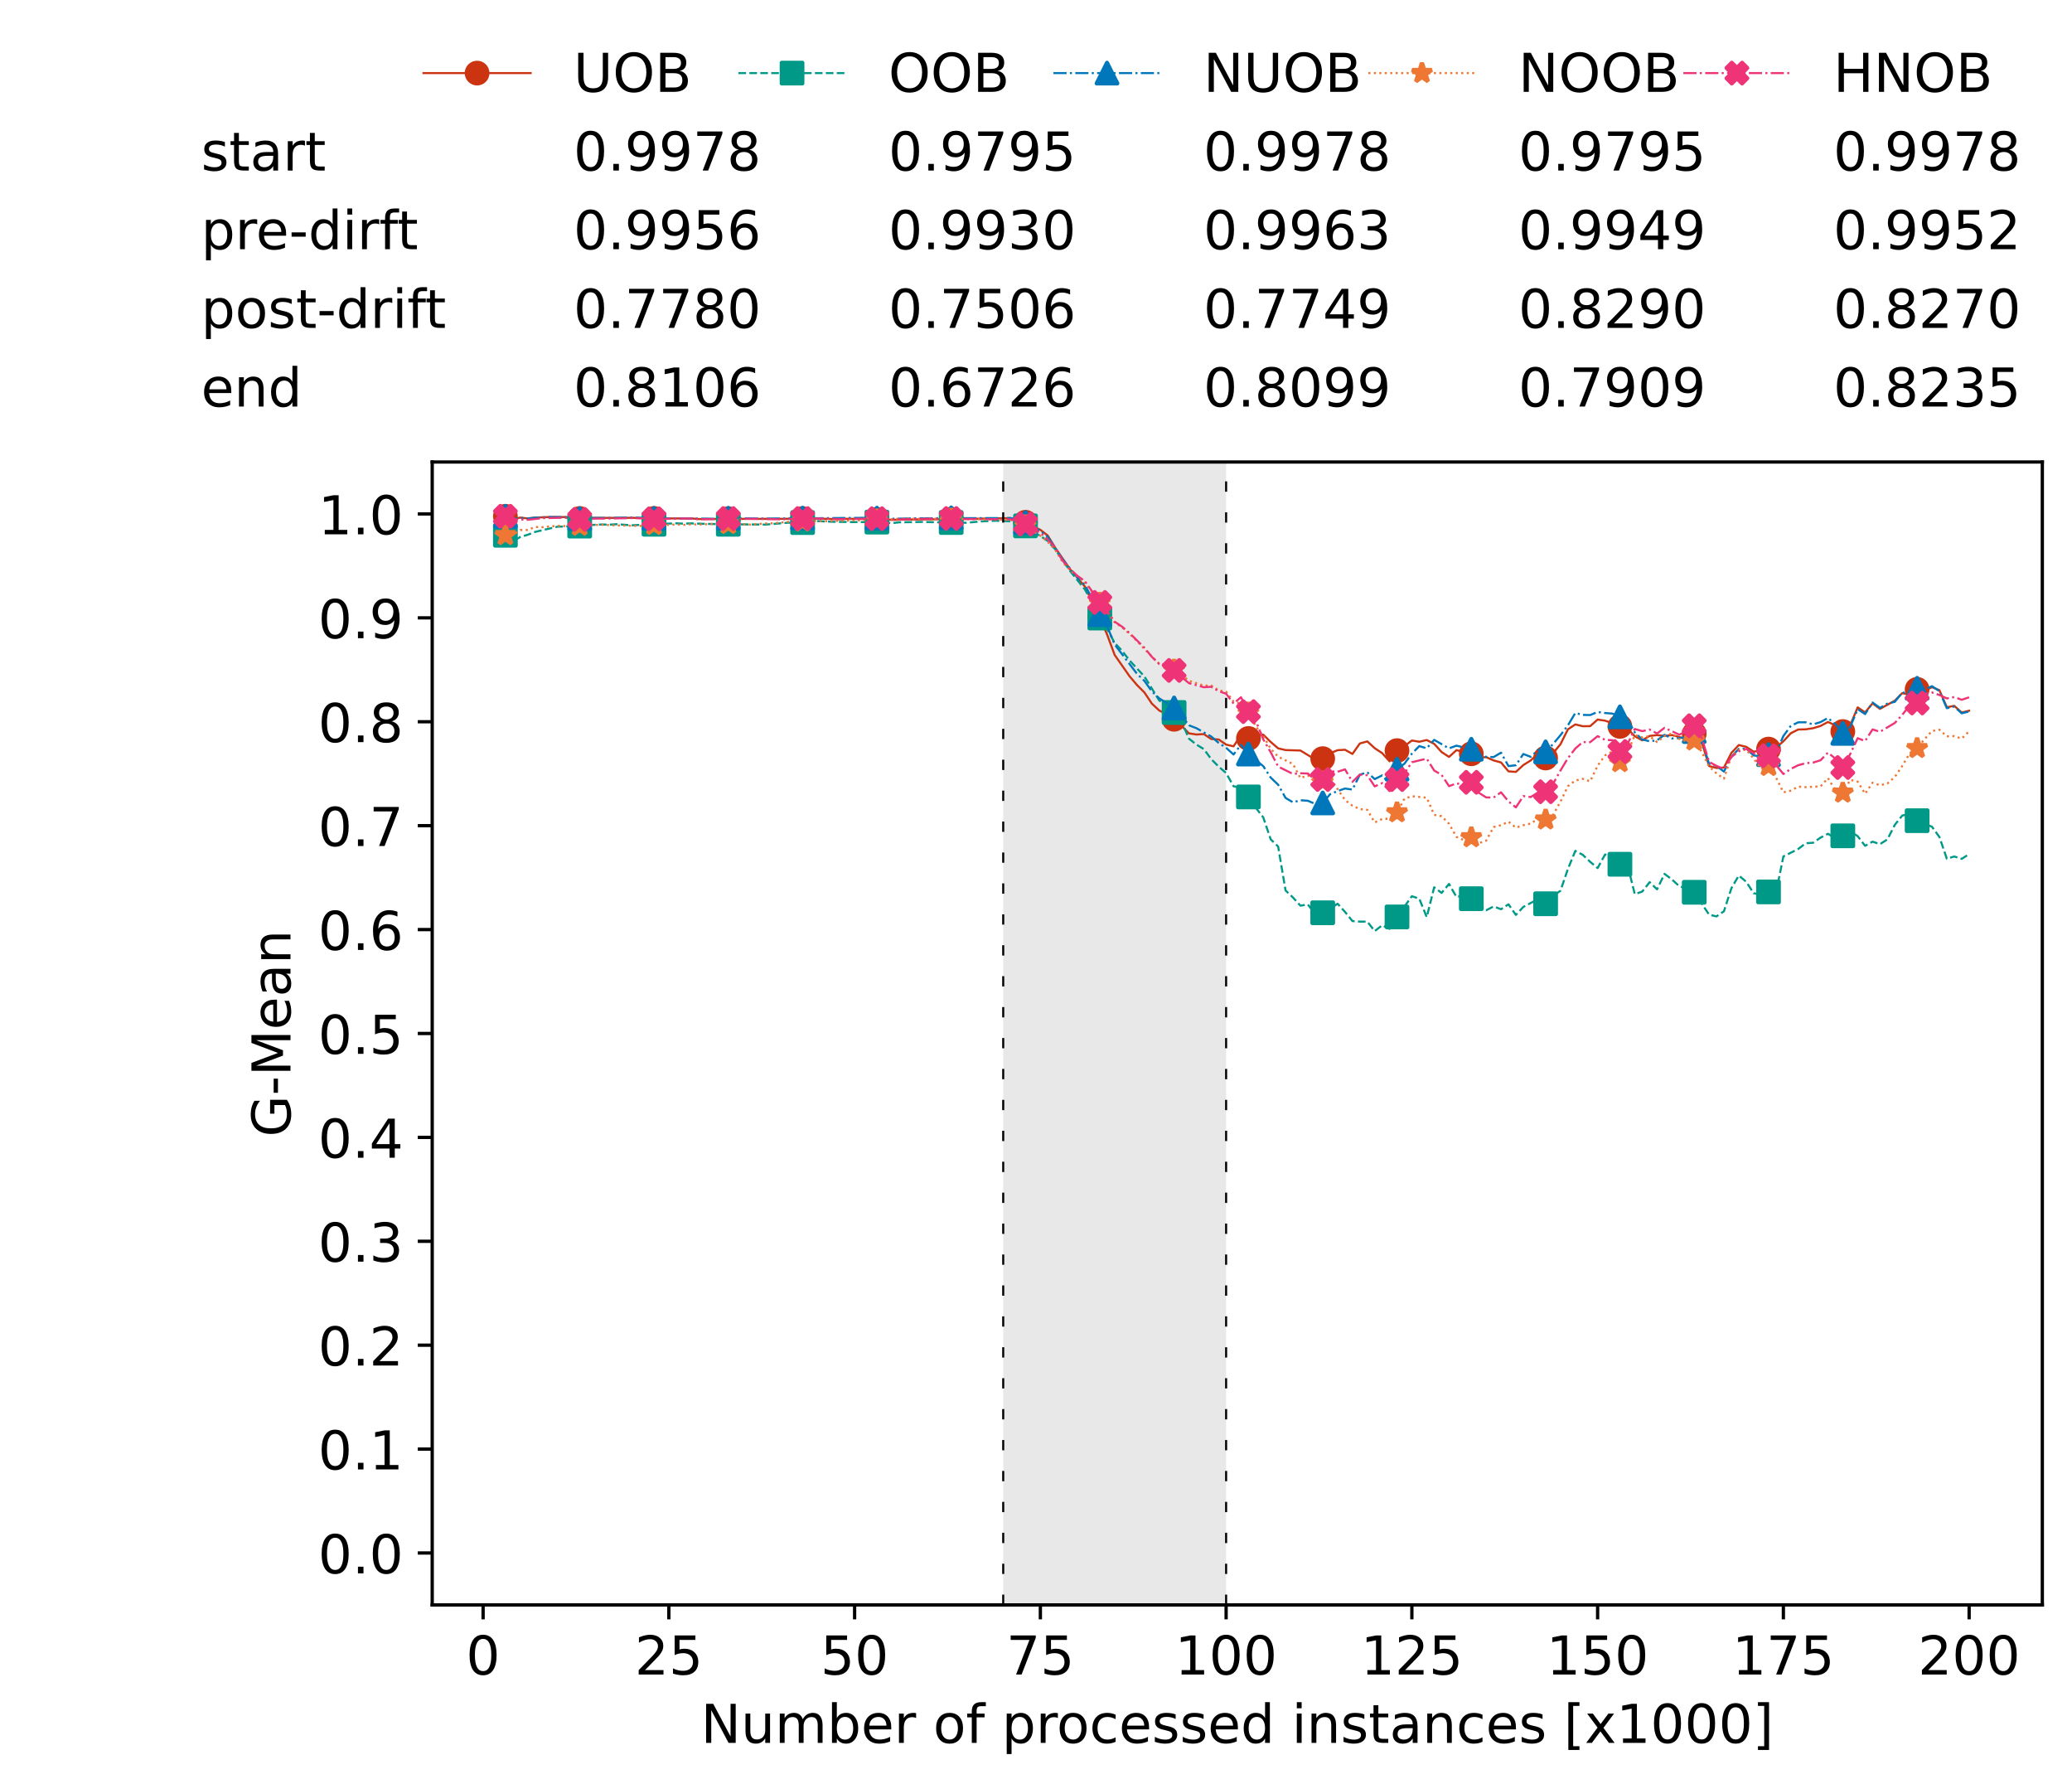 <?xml version="1.0" encoding="utf-8" standalone="no"?>
<!DOCTYPE svg PUBLIC "-//W3C//DTD SVG 1.1//EN"
  "http://www.w3.org/Graphics/SVG/1.1/DTD/svg11.dtd">
<!-- Created with matplotlib (https://matplotlib.org/) -->
<svg height="432.615pt" version="1.1" viewBox="0 0 502.65 432.615" width="502.65pt" xmlns="http://www.w3.org/2000/svg" xmlns:xlink="http://www.w3.org/1999/xlink">
 <defs>
  <style type="text/css">*{stroke-linecap:butt;stroke-linejoin:round;}</style>
 </defs>
 <g id="figure_1">
  <g id="patch_1">
   <path d="M 0 432.615 
L 502.65 432.615 
L 502.65 0 
L 0 0 
z
" style="fill:#ffffff;"/>
  </g>
  <g id="axes_1">
   <g id="patch_2">
    <path d="M 104.85 389.252 
L 495.45 389.252 
L 495.45 112.052 
L 104.85 112.052 
z
" style="fill:#ffffff;"/>
   </g>
   <g id="patch_3">
    <path clip-path="url(#pb9436d8ad1)" d="M 297.446 389.252 
L 297.446 112.052 
L 243.372 112.052 
L 243.372 389.252 
z
" style="fill:#d3d3d3;opacity:0.5;"/>
   </g>
   <g id="matplotlib.axis_1">
    <g id="xtick_1">
     <g id="line2d_1">
      <defs>
       <path d="M 0 0 
L 0 3.5 
" id="m6d0e9ec726" style="stroke:#000000;stroke-width:0.8;"/>
      </defs>
      <g>
       <use style="stroke:#000000;stroke-width:0.8;" x="117.197" xlink:href="#m6d0e9ec726" y="389.252"/>
      </g>
     </g>
     <g id="text_1">
      <!-- 0 -->
      <g transform="translate(113.061 406.13)scale(0.13 -0.13)">
       <defs>
        <path d="M 31.781 66.406 
Q 24.172 66.406 20.328 58.906 
Q 16.5 51.422 16.5 36.375 
Q 16.5 21.391 20.328 13.891 
Q 24.172 6.391 31.781 6.391 
Q 39.453 6.391 43.281 13.891 
Q 47.125 21.391 47.125 36.375 
Q 47.125 51.422 43.281 58.906 
Q 39.453 66.406 31.781 66.406 
z
M 31.781 74.219 
Q 44.047 74.219 50.516 64.516 
Q 56.984 54.828 56.984 36.375 
Q 56.984 17.969 50.516 8.266 
Q 44.047 -1.422 31.781 -1.422 
Q 19.531 -1.422 13.062 8.266 
Q 6.594 17.969 6.594 36.375 
Q 6.594 54.828 13.062 64.516 
Q 19.531 74.219 31.781 74.219 
z
" id="DejaVuSans-48"/>
       </defs>
       <use xlink:href="#DejaVuSans-48"/>
      </g>
     </g>
    </g>
    <g id="xtick_2">
     <g id="line2d_2">
      <g>
       <use style="stroke:#000000;stroke-width:0.8;" x="162.259" xlink:href="#m6d0e9ec726" y="389.252"/>
      </g>
     </g>
     <g id="text_2">
      <!-- 25 -->
      <g transform="translate(153.988 406.13)scale(0.13 -0.13)">
       <defs>
        <path d="M 19.188 8.297 
L 53.609 8.297 
L 53.609 0 
L 7.328 0 
L 7.328 8.297 
Q 12.938 14.109 22.625 23.891 
Q 32.328 33.688 34.812 36.531 
Q 39.547 41.844 41.422 45.531 
Q 43.312 49.219 43.312 52.781 
Q 43.312 58.594 39.234 62.25 
Q 35.156 65.922 28.609 65.922 
Q 23.969 65.922 18.812 64.312 
Q 13.672 62.703 7.812 59.422 
L 7.812 69.391 
Q 13.766 71.781 18.938 73 
Q 24.125 74.219 28.422 74.219 
Q 39.75 74.219 46.484 68.547 
Q 53.219 62.891 53.219 53.422 
Q 53.219 48.922 51.531 44.891 
Q 49.859 40.875 45.406 35.406 
Q 44.188 33.984 37.641 27.219 
Q 31.109 20.453 19.188 8.297 
z
" id="DejaVuSans-50"/>
        <path d="M 10.797 72.906 
L 49.516 72.906 
L 49.516 64.594 
L 19.828 64.594 
L 19.828 46.734 
Q 21.969 47.469 24.109 47.828 
Q 26.266 48.188 28.422 48.188 
Q 40.625 48.188 47.75 41.5 
Q 54.891 34.812 54.891 23.391 
Q 54.891 11.625 47.562 5.094 
Q 40.234 -1.422 26.906 -1.422 
Q 22.312 -1.422 17.547 -0.641 
Q 12.797 0.141 7.719 1.703 
L 7.719 11.625 
Q 12.109 9.234 16.797 8.062 
Q 21.484 6.891 26.703 6.891 
Q 35.156 6.891 40.078 11.328 
Q 45.016 15.766 45.016 23.391 
Q 45.016 31 40.078 35.438 
Q 35.156 39.891 26.703 39.891 
Q 22.75 39.891 18.812 39.016 
Q 14.891 38.141 10.797 36.281 
z
" id="DejaVuSans-53"/>
       </defs>
       <use xlink:href="#DejaVuSans-50"/>
       <use x="63.623" xlink:href="#DejaVuSans-53"/>
      </g>
     </g>
    </g>
    <g id="xtick_3">
     <g id="line2d_3">
      <g>
       <use style="stroke:#000000;stroke-width:0.8;" x="207.322" xlink:href="#m6d0e9ec726" y="389.252"/>
      </g>
     </g>
     <g id="text_3">
      <!-- 50 -->
      <g transform="translate(199.05 406.13)scale(0.13 -0.13)">
       <use xlink:href="#DejaVuSans-53"/>
       <use x="63.623" xlink:href="#DejaVuSans-48"/>
      </g>
     </g>
    </g>
    <g id="xtick_4">
     <g id="line2d_4">
      <g>
       <use style="stroke:#000000;stroke-width:0.8;" x="252.384" xlink:href="#m6d0e9ec726" y="389.252"/>
      </g>
     </g>
     <g id="text_4">
      <!-- 75 -->
      <g transform="translate(244.113 406.13)scale(0.13 -0.13)">
       <defs>
        <path d="M 8.203 72.906 
L 55.078 72.906 
L 55.078 68.703 
L 28.609 0 
L 18.312 0 
L 43.219 64.594 
L 8.203 64.594 
z
" id="DejaVuSans-55"/>
       </defs>
       <use xlink:href="#DejaVuSans-55"/>
       <use x="63.623" xlink:href="#DejaVuSans-53"/>
      </g>
     </g>
    </g>
    <g id="xtick_5">
     <g id="line2d_5">
      <g>
       <use style="stroke:#000000;stroke-width:0.8;" x="297.446" xlink:href="#m6d0e9ec726" y="389.252"/>
      </g>
     </g>
     <g id="text_5">
      <!-- 100 -->
      <g transform="translate(285.039 406.13)scale(0.13 -0.13)">
       <defs>
        <path d="M 12.406 8.297 
L 28.516 8.297 
L 28.516 63.922 
L 10.984 60.406 
L 10.984 69.391 
L 28.422 72.906 
L 38.281 72.906 
L 38.281 8.297 
L 54.391 8.297 
L 54.391 0 
L 12.406 0 
z
" id="DejaVuSans-49"/>
       </defs>
       <use xlink:href="#DejaVuSans-49"/>
       <use x="63.623" xlink:href="#DejaVuSans-48"/>
       <use x="127.246" xlink:href="#DejaVuSans-48"/>
      </g>
     </g>
    </g>
    <g id="xtick_6">
     <g id="line2d_6">
      <g>
       <use style="stroke:#000000;stroke-width:0.8;" x="342.509" xlink:href="#m6d0e9ec726" y="389.252"/>
      </g>
     </g>
     <g id="text_6">
      <!-- 125 -->
      <g transform="translate(330.102 406.13)scale(0.13 -0.13)">
       <use xlink:href="#DejaVuSans-49"/>
       <use x="63.623" xlink:href="#DejaVuSans-50"/>
       <use x="127.246" xlink:href="#DejaVuSans-53"/>
      </g>
     </g>
    </g>
    <g id="xtick_7">
     <g id="line2d_7">
      <g>
       <use style="stroke:#000000;stroke-width:0.8;" x="387.571" xlink:href="#m6d0e9ec726" y="389.252"/>
      </g>
     </g>
     <g id="text_7">
      <!-- 150 -->
      <g transform="translate(375.164 406.13)scale(0.13 -0.13)">
       <use xlink:href="#DejaVuSans-49"/>
       <use x="63.623" xlink:href="#DejaVuSans-53"/>
       <use x="127.246" xlink:href="#DejaVuSans-48"/>
      </g>
     </g>
    </g>
    <g id="xtick_8">
     <g id="line2d_8">
      <g>
       <use style="stroke:#000000;stroke-width:0.8;" x="432.633" xlink:href="#m6d0e9ec726" y="389.252"/>
      </g>
     </g>
     <g id="text_8">
      <!-- 175 -->
      <g transform="translate(420.226 406.13)scale(0.13 -0.13)">
       <use xlink:href="#DejaVuSans-49"/>
       <use x="63.623" xlink:href="#DejaVuSans-55"/>
       <use x="127.246" xlink:href="#DejaVuSans-53"/>
      </g>
     </g>
    </g>
    <g id="xtick_9">
     <g id="line2d_9">
      <g>
       <use style="stroke:#000000;stroke-width:0.8;" x="477.695" xlink:href="#m6d0e9ec726" y="389.252"/>
      </g>
     </g>
     <g id="text_9">
      <!-- 200 -->
      <g transform="translate(465.289 406.13)scale(0.13 -0.13)">
       <use xlink:href="#DejaVuSans-50"/>
       <use x="63.623" xlink:href="#DejaVuSans-48"/>
       <use x="127.246" xlink:href="#DejaVuSans-48"/>
      </g>
     </g>
    </g>
    <g id="text_10">
     <!-- Number of processed instances [x1000] -->
     <g transform="translate(170.025 422.711)scale(0.13 -0.13)">
      <defs>
       <path d="M 9.812 72.906 
L 23.094 72.906 
L 55.422 11.922 
L 55.422 72.906 
L 64.984 72.906 
L 64.984 0 
L 51.703 0 
L 19.391 60.984 
L 19.391 0 
L 9.812 0 
z
" id="DejaVuSans-78"/>
       <path d="M 8.5 21.578 
L 8.5 54.688 
L 17.484 54.688 
L 17.484 21.922 
Q 17.484 14.156 20.5 10.266 
Q 23.531 6.391 29.594 6.391 
Q 36.859 6.391 41.078 11.031 
Q 45.312 15.672 45.312 23.688 
L 45.312 54.688 
L 54.297 54.688 
L 54.297 0 
L 45.312 0 
L 45.312 8.406 
Q 42.047 3.422 37.719 1 
Q 33.406 -1.422 27.688 -1.422 
Q 18.266 -1.422 13.375 4.438 
Q 8.5 10.297 8.5 21.578 
z
M 31.109 56 
z
" id="DejaVuSans-117"/>
       <path d="M 52 44.188 
Q 55.375 50.25 60.062 53.125 
Q 64.75 56 71.094 56 
Q 79.641 56 84.281 50.016 
Q 88.922 44.047 88.922 33.016 
L 88.922 0 
L 79.891 0 
L 79.891 32.719 
Q 79.891 40.578 77.094 44.375 
Q 74.312 48.188 68.609 48.188 
Q 61.625 48.188 57.562 43.547 
Q 53.516 38.922 53.516 30.906 
L 53.516 0 
L 44.484 0 
L 44.484 32.719 
Q 44.484 40.625 41.703 44.406 
Q 38.922 48.188 33.109 48.188 
Q 26.219 48.188 22.156 43.531 
Q 18.109 38.875 18.109 30.906 
L 18.109 0 
L 9.078 0 
L 9.078 54.688 
L 18.109 54.688 
L 18.109 46.188 
Q 21.188 51.219 25.484 53.609 
Q 29.781 56 35.688 56 
Q 41.656 56 45.828 52.969 
Q 50 49.953 52 44.188 
z
" id="DejaVuSans-109"/>
       <path d="M 48.688 27.297 
Q 48.688 37.203 44.609 42.844 
Q 40.531 48.484 33.406 48.484 
Q 26.266 48.484 22.188 42.844 
Q 18.109 37.203 18.109 27.297 
Q 18.109 17.391 22.188 11.75 
Q 26.266 6.109 33.406 6.109 
Q 40.531 6.109 44.609 11.75 
Q 48.688 17.391 48.688 27.297 
z
M 18.109 46.391 
Q 20.953 51.266 25.266 53.625 
Q 29.594 56 35.594 56 
Q 45.562 56 51.781 48.094 
Q 58.016 40.188 58.016 27.297 
Q 58.016 14.406 51.781 6.484 
Q 45.562 -1.422 35.594 -1.422 
Q 29.594 -1.422 25.266 0.953 
Q 20.953 3.328 18.109 8.203 
L 18.109 0 
L 9.078 0 
L 9.078 75.984 
L 18.109 75.984 
z
" id="DejaVuSans-98"/>
       <path d="M 56.203 29.594 
L 56.203 25.203 
L 14.891 25.203 
Q 15.484 15.922 20.484 11.062 
Q 25.484 6.203 34.422 6.203 
Q 39.594 6.203 44.453 7.469 
Q 49.312 8.734 54.109 11.281 
L 54.109 2.781 
Q 49.266 0.734 44.188 -0.344 
Q 39.109 -1.422 33.891 -1.422 
Q 20.797 -1.422 13.156 6.188 
Q 5.516 13.812 5.516 26.812 
Q 5.516 40.234 12.766 48.109 
Q 20.016 56 32.328 56 
Q 43.359 56 49.781 48.891 
Q 56.203 41.797 56.203 29.594 
z
M 47.219 32.234 
Q 47.125 39.594 43.094 43.984 
Q 39.062 48.391 32.422 48.391 
Q 24.906 48.391 20.391 44.141 
Q 15.875 39.891 15.188 32.172 
z
" id="DejaVuSans-101"/>
       <path d="M 41.109 46.297 
Q 39.594 47.172 37.812 47.578 
Q 36.031 48 33.891 48 
Q 26.266 48 22.188 43.047 
Q 18.109 38.094 18.109 28.812 
L 18.109 0 
L 9.078 0 
L 9.078 54.688 
L 18.109 54.688 
L 18.109 46.188 
Q 20.953 51.172 25.484 53.578 
Q 30.031 56 36.531 56 
Q 37.453 56 38.578 55.875 
Q 39.703 55.766 41.062 55.516 
z
" id="DejaVuSans-114"/>
       <path id="DejaVuSans-32"/>
       <path d="M 30.609 48.391 
Q 23.391 48.391 19.188 42.75 
Q 14.984 37.109 14.984 27.297 
Q 14.984 17.484 19.156 11.844 
Q 23.344 6.203 30.609 6.203 
Q 37.797 6.203 41.984 11.859 
Q 46.188 17.531 46.188 27.297 
Q 46.188 37.016 41.984 42.703 
Q 37.797 48.391 30.609 48.391 
z
M 30.609 56 
Q 42.328 56 49.016 48.375 
Q 55.719 40.766 55.719 27.297 
Q 55.719 13.875 49.016 6.219 
Q 42.328 -1.422 30.609 -1.422 
Q 18.844 -1.422 12.172 6.219 
Q 5.516 13.875 5.516 27.297 
Q 5.516 40.766 12.172 48.375 
Q 18.844 56 30.609 56 
z
" id="DejaVuSans-111"/>
       <path d="M 37.109 75.984 
L 37.109 68.5 
L 28.516 68.5 
Q 23.688 68.5 21.797 66.547 
Q 19.922 64.594 19.922 59.516 
L 19.922 54.688 
L 34.719 54.688 
L 34.719 47.703 
L 19.922 47.703 
L 19.922 0 
L 10.891 0 
L 10.891 47.703 
L 2.297 47.703 
L 2.297 54.688 
L 10.891 54.688 
L 10.891 58.5 
Q 10.891 67.625 15.141 71.797 
Q 19.391 75.984 28.609 75.984 
z
" id="DejaVuSans-102"/>
       <path d="M 18.109 8.203 
L 18.109 -20.797 
L 9.078 -20.797 
L 9.078 54.688 
L 18.109 54.688 
L 18.109 46.391 
Q 20.953 51.266 25.266 53.625 
Q 29.594 56 35.594 56 
Q 45.562 56 51.781 48.094 
Q 58.016 40.188 58.016 27.297 
Q 58.016 14.406 51.781 6.484 
Q 45.562 -1.422 35.594 -1.422 
Q 29.594 -1.422 25.266 0.953 
Q 20.953 3.328 18.109 8.203 
z
M 48.688 27.297 
Q 48.688 37.203 44.609 42.844 
Q 40.531 48.484 33.406 48.484 
Q 26.266 48.484 22.188 42.844 
Q 18.109 37.203 18.109 27.297 
Q 18.109 17.391 22.188 11.75 
Q 26.266 6.109 33.406 6.109 
Q 40.531 6.109 44.609 11.75 
Q 48.688 17.391 48.688 27.297 
z
" id="DejaVuSans-112"/>
       <path d="M 48.781 52.594 
L 48.781 44.188 
Q 44.969 46.297 41.141 47.344 
Q 37.312 48.391 33.406 48.391 
Q 24.656 48.391 19.812 42.844 
Q 14.984 37.312 14.984 27.297 
Q 14.984 17.281 19.812 11.734 
Q 24.656 6.203 33.406 6.203 
Q 37.312 6.203 41.141 7.25 
Q 44.969 8.297 48.781 10.406 
L 48.781 2.094 
Q 45.016 0.344 40.984 -0.531 
Q 36.969 -1.422 32.422 -1.422 
Q 20.062 -1.422 12.781 6.344 
Q 5.516 14.109 5.516 27.297 
Q 5.516 40.672 12.859 48.328 
Q 20.219 56 33.016 56 
Q 37.156 56 41.109 55.141 
Q 45.062 54.297 48.781 52.594 
z
" id="DejaVuSans-99"/>
       <path d="M 44.281 53.078 
L 44.281 44.578 
Q 40.484 46.531 36.375 47.5 
Q 32.281 48.484 27.875 48.484 
Q 21.188 48.484 17.844 46.438 
Q 14.5 44.391 14.5 40.281 
Q 14.5 37.156 16.891 35.375 
Q 19.281 33.594 26.516 31.984 
L 29.594 31.297 
Q 39.156 29.25 43.188 25.516 
Q 47.219 21.781 47.219 15.094 
Q 47.219 7.469 41.188 3.016 
Q 35.156 -1.422 24.609 -1.422 
Q 20.219 -1.422 15.453 -0.562 
Q 10.688 0.297 5.422 2 
L 5.422 11.281 
Q 10.406 8.688 15.234 7.391 
Q 20.062 6.109 24.812 6.109 
Q 31.156 6.109 34.562 8.281 
Q 37.984 10.453 37.984 14.406 
Q 37.984 18.062 35.516 20.016 
Q 33.062 21.969 24.703 23.781 
L 21.578 24.516 
Q 13.234 26.266 9.516 29.906 
Q 5.812 33.547 5.812 39.891 
Q 5.812 47.609 11.281 51.797 
Q 16.75 56 26.812 56 
Q 31.781 56 36.172 55.266 
Q 40.578 54.547 44.281 53.078 
z
" id="DejaVuSans-115"/>
       <path d="M 45.406 46.391 
L 45.406 75.984 
L 54.391 75.984 
L 54.391 0 
L 45.406 0 
L 45.406 8.203 
Q 42.578 3.328 38.25 0.953 
Q 33.938 -1.422 27.875 -1.422 
Q 17.969 -1.422 11.734 6.484 
Q 5.516 14.406 5.516 27.297 
Q 5.516 40.188 11.734 48.094 
Q 17.969 56 27.875 56 
Q 33.938 56 38.25 53.625 
Q 42.578 51.266 45.406 46.391 
z
M 14.797 27.297 
Q 14.797 17.391 18.875 11.75 
Q 22.953 6.109 30.078 6.109 
Q 37.203 6.109 41.297 11.75 
Q 45.406 17.391 45.406 27.297 
Q 45.406 37.203 41.297 42.844 
Q 37.203 48.484 30.078 48.484 
Q 22.953 48.484 18.875 42.844 
Q 14.797 37.203 14.797 27.297 
z
" id="DejaVuSans-100"/>
       <path d="M 9.422 54.688 
L 18.406 54.688 
L 18.406 0 
L 9.422 0 
z
M 9.422 75.984 
L 18.406 75.984 
L 18.406 64.594 
L 9.422 64.594 
z
" id="DejaVuSans-105"/>
       <path d="M 54.891 33.016 
L 54.891 0 
L 45.906 0 
L 45.906 32.719 
Q 45.906 40.484 42.875 44.328 
Q 39.844 48.188 33.797 48.188 
Q 26.516 48.188 22.312 43.547 
Q 18.109 38.922 18.109 30.906 
L 18.109 0 
L 9.078 0 
L 9.078 54.688 
L 18.109 54.688 
L 18.109 46.188 
Q 21.344 51.125 25.703 53.562 
Q 30.078 56 35.797 56 
Q 45.219 56 50.047 50.172 
Q 54.891 44.344 54.891 33.016 
z
" id="DejaVuSans-110"/>
       <path d="M 18.312 70.219 
L 18.312 54.688 
L 36.812 54.688 
L 36.812 47.703 
L 18.312 47.703 
L 18.312 18.016 
Q 18.312 11.328 20.141 9.422 
Q 21.969 7.516 27.594 7.516 
L 36.812 7.516 
L 36.812 0 
L 27.594 0 
Q 17.188 0 13.234 3.875 
Q 9.281 7.766 9.281 18.016 
L 9.281 47.703 
L 2.688 47.703 
L 2.688 54.688 
L 9.281 54.688 
L 9.281 70.219 
z
" id="DejaVuSans-116"/>
       <path d="M 34.281 27.484 
Q 23.391 27.484 19.188 25 
Q 14.984 22.516 14.984 16.5 
Q 14.984 11.719 18.141 8.906 
Q 21.297 6.109 26.703 6.109 
Q 34.188 6.109 38.703 11.406 
Q 43.219 16.703 43.219 25.484 
L 43.219 27.484 
z
M 52.203 31.203 
L 52.203 0 
L 43.219 0 
L 43.219 8.297 
Q 40.141 3.328 35.547 0.953 
Q 30.953 -1.422 24.312 -1.422 
Q 15.922 -1.422 10.953 3.297 
Q 6 8.016 6 15.922 
Q 6 25.141 12.172 29.828 
Q 18.359 34.516 30.609 34.516 
L 43.219 34.516 
L 43.219 35.406 
Q 43.219 41.609 39.141 45 
Q 35.062 48.391 27.688 48.391 
Q 23 48.391 18.547 47.266 
Q 14.109 46.141 10.016 43.891 
L 10.016 52.203 
Q 14.938 54.109 19.578 55.047 
Q 24.219 56 28.609 56 
Q 40.484 56 46.344 49.844 
Q 52.203 43.703 52.203 31.203 
z
" id="DejaVuSans-97"/>
       <path d="M 8.594 75.984 
L 29.297 75.984 
L 29.297 69 
L 17.578 69 
L 17.578 -6.203 
L 29.297 -6.203 
L 29.297 -13.188 
L 8.594 -13.188 
z
" id="DejaVuSans-91"/>
       <path d="M 54.891 54.688 
L 35.109 28.078 
L 55.906 0 
L 45.312 0 
L 29.391 21.484 
L 13.484 0 
L 2.875 0 
L 24.125 28.609 
L 4.688 54.688 
L 15.281 54.688 
L 29.781 35.203 
L 44.281 54.688 
z
" id="DejaVuSans-120"/>
       <path d="M 30.422 75.984 
L 30.422 -13.188 
L 9.719 -13.188 
L 9.719 -6.203 
L 21.391 -6.203 
L 21.391 69 
L 9.719 69 
L 9.719 75.984 
z
" id="DejaVuSans-93"/>
      </defs>
      <use xlink:href="#DejaVuSans-78"/>
      <use x="74.805" xlink:href="#DejaVuSans-117"/>
      <use x="138.184" xlink:href="#DejaVuSans-109"/>
      <use x="235.596" xlink:href="#DejaVuSans-98"/>
      <use x="299.072" xlink:href="#DejaVuSans-101"/>
      <use x="360.596" xlink:href="#DejaVuSans-114"/>
      <use x="401.709" xlink:href="#DejaVuSans-32"/>
      <use x="433.496" xlink:href="#DejaVuSans-111"/>
      <use x="494.678" xlink:href="#DejaVuSans-102"/>
      <use x="529.883" xlink:href="#DejaVuSans-32"/>
      <use x="561.67" xlink:href="#DejaVuSans-112"/>
      <use x="625.146" xlink:href="#DejaVuSans-114"/>
      <use x="664.01" xlink:href="#DejaVuSans-111"/>
      <use x="725.191" xlink:href="#DejaVuSans-99"/>
      <use x="780.172" xlink:href="#DejaVuSans-101"/>
      <use x="841.695" xlink:href="#DejaVuSans-115"/>
      <use x="893.795" xlink:href="#DejaVuSans-115"/>
      <use x="945.895" xlink:href="#DejaVuSans-101"/>
      <use x="1007.418" xlink:href="#DejaVuSans-100"/>
      <use x="1070.895" xlink:href="#DejaVuSans-32"/>
      <use x="1102.682" xlink:href="#DejaVuSans-105"/>
      <use x="1130.465" xlink:href="#DejaVuSans-110"/>
      <use x="1193.844" xlink:href="#DejaVuSans-115"/>
      <use x="1245.943" xlink:href="#DejaVuSans-116"/>
      <use x="1285.152" xlink:href="#DejaVuSans-97"/>
      <use x="1346.432" xlink:href="#DejaVuSans-110"/>
      <use x="1409.811" xlink:href="#DejaVuSans-99"/>
      <use x="1464.791" xlink:href="#DejaVuSans-101"/>
      <use x="1526.314" xlink:href="#DejaVuSans-115"/>
      <use x="1578.414" xlink:href="#DejaVuSans-32"/>
      <use x="1610.201" xlink:href="#DejaVuSans-91"/>
      <use x="1649.215" xlink:href="#DejaVuSans-120"/>
      <use x="1708.395" xlink:href="#DejaVuSans-49"/>
      <use x="1772.018" xlink:href="#DejaVuSans-48"/>
      <use x="1835.641" xlink:href="#DejaVuSans-48"/>
      <use x="1899.264" xlink:href="#DejaVuSans-48"/>
      <use x="1962.887" xlink:href="#DejaVuSans-93"/>
     </g>
    </g>
   </g>
   <g id="matplotlib.axis_2">
    <g id="ytick_1">
     <g id="line2d_10">
      <defs>
       <path d="M 0 0 
L -3.5 0 
" id="mffc12a8397" style="stroke:#000000;stroke-width:0.8;"/>
      </defs>
      <g>
       <use style="stroke:#000000;stroke-width:0.8;" x="104.85" xlink:href="#mffc12a8397" y="376.652"/>
      </g>
     </g>
     <g id="text_11">
      <!-- 0.0 -->
      <g transform="translate(77.176 381.591)scale(0.13 -0.13)">
       <defs>
        <path d="M 10.688 12.406 
L 21 12.406 
L 21 0 
L 10.688 0 
z
" id="DejaVuSans-46"/>
       </defs>
       <use xlink:href="#DejaVuSans-48"/>
       <use x="63.623" xlink:href="#DejaVuSans-46"/>
       <use x="95.41" xlink:href="#DejaVuSans-48"/>
      </g>
     </g>
    </g>
    <g id="ytick_2">
     <g id="line2d_11">
      <g>
       <use style="stroke:#000000;stroke-width:0.8;" x="104.85" xlink:href="#mffc12a8397" y="351.452"/>
      </g>
     </g>
     <g id="text_12">
      <!-- 0.1 -->
      <g transform="translate(77.176 356.391)scale(0.13 -0.13)">
       <use xlink:href="#DejaVuSans-48"/>
       <use x="63.623" xlink:href="#DejaVuSans-46"/>
       <use x="95.41" xlink:href="#DejaVuSans-49"/>
      </g>
     </g>
    </g>
    <g id="ytick_3">
     <g id="line2d_12">
      <g>
       <use style="stroke:#000000;stroke-width:0.8;" x="104.85" xlink:href="#mffc12a8397" y="326.252"/>
      </g>
     </g>
     <g id="text_13">
      <!-- 0.2 -->
      <g transform="translate(77.176 331.191)scale(0.13 -0.13)">
       <use xlink:href="#DejaVuSans-48"/>
       <use x="63.623" xlink:href="#DejaVuSans-46"/>
       <use x="95.41" xlink:href="#DejaVuSans-50"/>
      </g>
     </g>
    </g>
    <g id="ytick_4">
     <g id="line2d_13">
      <g>
       <use style="stroke:#000000;stroke-width:0.8;" x="104.85" xlink:href="#mffc12a8397" y="301.052"/>
      </g>
     </g>
     <g id="text_14">
      <!-- 0.3 -->
      <g transform="translate(77.176 305.991)scale(0.13 -0.13)">
       <defs>
        <path d="M 40.578 39.312 
Q 47.656 37.797 51.625 33 
Q 55.609 28.219 55.609 21.188 
Q 55.609 10.406 48.188 4.484 
Q 40.766 -1.422 27.094 -1.422 
Q 22.516 -1.422 17.656 -0.516 
Q 12.797 0.391 7.625 2.203 
L 7.625 11.719 
Q 11.719 9.328 16.594 8.109 
Q 21.484 6.891 26.812 6.891 
Q 36.078 6.891 40.938 10.547 
Q 45.797 14.203 45.797 21.188 
Q 45.797 27.641 41.281 31.266 
Q 36.766 34.906 28.719 34.906 
L 20.219 34.906 
L 20.219 43.016 
L 29.109 43.016 
Q 36.375 43.016 40.234 45.922 
Q 44.094 48.828 44.094 54.297 
Q 44.094 59.906 40.109 62.906 
Q 36.141 65.922 28.719 65.922 
Q 24.656 65.922 20.016 65.031 
Q 15.375 64.156 9.812 62.312 
L 9.812 71.094 
Q 15.438 72.656 20.344 73.438 
Q 25.25 74.219 29.594 74.219 
Q 40.828 74.219 47.359 69.109 
Q 53.906 64.016 53.906 55.328 
Q 53.906 49.266 50.438 45.094 
Q 46.969 40.922 40.578 39.312 
z
" id="DejaVuSans-51"/>
       </defs>
       <use xlink:href="#DejaVuSans-48"/>
       <use x="63.623" xlink:href="#DejaVuSans-46"/>
       <use x="95.41" xlink:href="#DejaVuSans-51"/>
      </g>
     </g>
    </g>
    <g id="ytick_5">
     <g id="line2d_14">
      <g>
       <use style="stroke:#000000;stroke-width:0.8;" x="104.85" xlink:href="#mffc12a8397" y="275.852"/>
      </g>
     </g>
     <g id="text_15">
      <!-- 0.4 -->
      <g transform="translate(77.176 280.791)scale(0.13 -0.13)">
       <defs>
        <path d="M 37.797 64.312 
L 12.891 25.391 
L 37.797 25.391 
z
M 35.203 72.906 
L 47.609 72.906 
L 47.609 25.391 
L 58.016 25.391 
L 58.016 17.188 
L 47.609 17.188 
L 47.609 0 
L 37.797 0 
L 37.797 17.188 
L 4.891 17.188 
L 4.891 26.703 
z
" id="DejaVuSans-52"/>
       </defs>
       <use xlink:href="#DejaVuSans-48"/>
       <use x="63.623" xlink:href="#DejaVuSans-46"/>
       <use x="95.41" xlink:href="#DejaVuSans-52"/>
      </g>
     </g>
    </g>
    <g id="ytick_6">
     <g id="line2d_15">
      <g>
       <use style="stroke:#000000;stroke-width:0.8;" x="104.85" xlink:href="#mffc12a8397" y="250.652"/>
      </g>
     </g>
     <g id="text_16">
      <!-- 0.5 -->
      <g transform="translate(77.176 255.591)scale(0.13 -0.13)">
       <use xlink:href="#DejaVuSans-48"/>
       <use x="63.623" xlink:href="#DejaVuSans-46"/>
       <use x="95.41" xlink:href="#DejaVuSans-53"/>
      </g>
     </g>
    </g>
    <g id="ytick_7">
     <g id="line2d_16">
      <g>
       <use style="stroke:#000000;stroke-width:0.8;" x="104.85" xlink:href="#mffc12a8397" y="225.452"/>
      </g>
     </g>
     <g id="text_17">
      <!-- 0.6 -->
      <g transform="translate(77.176 230.391)scale(0.13 -0.13)">
       <defs>
        <path d="M 33.016 40.375 
Q 26.375 40.375 22.484 35.828 
Q 18.609 31.297 18.609 23.391 
Q 18.609 15.531 22.484 10.953 
Q 26.375 6.391 33.016 6.391 
Q 39.656 6.391 43.531 10.953 
Q 47.406 15.531 47.406 23.391 
Q 47.406 31.297 43.531 35.828 
Q 39.656 40.375 33.016 40.375 
z
M 52.594 71.297 
L 52.594 62.312 
Q 48.875 64.062 45.094 64.984 
Q 41.312 65.922 37.594 65.922 
Q 27.828 65.922 22.672 59.328 
Q 17.531 52.734 16.797 39.406 
Q 19.672 43.656 24.016 45.922 
Q 28.375 48.188 33.594 48.188 
Q 44.578 48.188 50.953 41.516 
Q 57.328 34.859 57.328 23.391 
Q 57.328 12.156 50.688 5.359 
Q 44.047 -1.422 33.016 -1.422 
Q 20.359 -1.422 13.672 8.266 
Q 6.984 17.969 6.984 36.375 
Q 6.984 53.656 15.188 63.938 
Q 23.391 74.219 37.203 74.219 
Q 40.922 74.219 44.703 73.484 
Q 48.484 72.75 52.594 71.297 
z
" id="DejaVuSans-54"/>
       </defs>
       <use xlink:href="#DejaVuSans-48"/>
       <use x="63.623" xlink:href="#DejaVuSans-46"/>
       <use x="95.41" xlink:href="#DejaVuSans-54"/>
      </g>
     </g>
    </g>
    <g id="ytick_8">
     <g id="line2d_17">
      <g>
       <use style="stroke:#000000;stroke-width:0.8;" x="104.85" xlink:href="#mffc12a8397" y="200.252"/>
      </g>
     </g>
     <g id="text_18">
      <!-- 0.7 -->
      <g transform="translate(77.176 205.191)scale(0.13 -0.13)">
       <use xlink:href="#DejaVuSans-48"/>
       <use x="63.623" xlink:href="#DejaVuSans-46"/>
       <use x="95.41" xlink:href="#DejaVuSans-55"/>
      </g>
     </g>
    </g>
    <g id="ytick_9">
     <g id="line2d_18">
      <g>
       <use style="stroke:#000000;stroke-width:0.8;" x="104.85" xlink:href="#mffc12a8397" y="175.052"/>
      </g>
     </g>
     <g id="text_19">
      <!-- 0.8 -->
      <g transform="translate(77.176 179.991)scale(0.13 -0.13)">
       <defs>
        <path d="M 31.781 34.625 
Q 24.75 34.625 20.719 30.859 
Q 16.703 27.094 16.703 20.516 
Q 16.703 13.922 20.719 10.156 
Q 24.75 6.391 31.781 6.391 
Q 38.812 6.391 42.859 10.172 
Q 46.922 13.969 46.922 20.516 
Q 46.922 27.094 42.891 30.859 
Q 38.875 34.625 31.781 34.625 
z
M 21.922 38.812 
Q 15.578 40.375 12.031 44.719 
Q 8.5 49.078 8.5 55.328 
Q 8.5 64.062 14.719 69.141 
Q 20.953 74.219 31.781 74.219 
Q 42.672 74.219 48.875 69.141 
Q 55.078 64.062 55.078 55.328 
Q 55.078 49.078 51.531 44.719 
Q 48 40.375 41.703 38.812 
Q 48.828 37.156 52.797 32.312 
Q 56.781 27.484 56.781 20.516 
Q 56.781 9.906 50.312 4.234 
Q 43.844 -1.422 31.781 -1.422 
Q 19.734 -1.422 13.25 4.234 
Q 6.781 9.906 6.781 20.516 
Q 6.781 27.484 10.781 32.312 
Q 14.797 37.156 21.922 38.812 
z
M 18.312 54.391 
Q 18.312 48.734 21.844 45.562 
Q 25.391 42.391 31.781 42.391 
Q 38.141 42.391 41.719 45.562 
Q 45.312 48.734 45.312 54.391 
Q 45.312 60.062 41.719 63.234 
Q 38.141 66.406 31.781 66.406 
Q 25.391 66.406 21.844 63.234 
Q 18.312 60.062 18.312 54.391 
z
" id="DejaVuSans-56"/>
       </defs>
       <use xlink:href="#DejaVuSans-48"/>
       <use x="63.623" xlink:href="#DejaVuSans-46"/>
       <use x="95.41" xlink:href="#DejaVuSans-56"/>
      </g>
     </g>
    </g>
    <g id="ytick_10">
     <g id="line2d_19">
      <g>
       <use style="stroke:#000000;stroke-width:0.8;" x="104.85" xlink:href="#mffc12a8397" y="149.852"/>
      </g>
     </g>
     <g id="text_20">
      <!-- 0.9 -->
      <g transform="translate(77.176 154.791)scale(0.13 -0.13)">
       <defs>
        <path d="M 10.984 1.516 
L 10.984 10.5 
Q 14.703 8.734 18.5 7.812 
Q 22.312 6.891 25.984 6.891 
Q 35.75 6.891 40.891 13.453 
Q 46.047 20.016 46.781 33.406 
Q 43.953 29.203 39.594 26.953 
Q 35.25 24.703 29.984 24.703 
Q 19.047 24.703 12.672 31.312 
Q 6.297 37.938 6.297 49.422 
Q 6.297 60.641 12.938 67.422 
Q 19.578 74.219 30.609 74.219 
Q 43.266 74.219 49.922 64.516 
Q 56.594 54.828 56.594 36.375 
Q 56.594 19.141 48.406 8.859 
Q 40.234 -1.422 26.422 -1.422 
Q 22.703 -1.422 18.891 -0.688 
Q 15.094 0.047 10.984 1.516 
z
M 30.609 32.422 
Q 37.25 32.422 41.125 36.953 
Q 45.016 41.5 45.016 49.422 
Q 45.016 57.281 41.125 61.844 
Q 37.25 66.406 30.609 66.406 
Q 23.969 66.406 20.094 61.844 
Q 16.219 57.281 16.219 49.422 
Q 16.219 41.5 20.094 36.953 
Q 23.969 32.422 30.609 32.422 
z
" id="DejaVuSans-57"/>
       </defs>
       <use xlink:href="#DejaVuSans-48"/>
       <use x="63.623" xlink:href="#DejaVuSans-46"/>
       <use x="95.41" xlink:href="#DejaVuSans-57"/>
      </g>
     </g>
    </g>
    <g id="ytick_11">
     <g id="line2d_20">
      <g>
       <use style="stroke:#000000;stroke-width:0.8;" x="104.85" xlink:href="#mffc12a8397" y="124.652"/>
      </g>
     </g>
     <g id="text_21">
      <!-- 1.0 -->
      <g transform="translate(77.176 129.591)scale(0.13 -0.13)">
       <use xlink:href="#DejaVuSans-49"/>
       <use x="63.623" xlink:href="#DejaVuSans-46"/>
       <use x="95.41" xlink:href="#DejaVuSans-48"/>
      </g>
     </g>
    </g>
    <g id="text_22">
     <!-- G-Mean -->
     <g transform="translate(70.472 275.744)rotate(-90)scale(0.13 -0.13)">
      <defs>
       <path d="M 59.516 10.406 
L 59.516 29.984 
L 43.406 29.984 
L 43.406 38.094 
L 69.281 38.094 
L 69.281 6.781 
Q 63.578 2.734 56.688 0.656 
Q 49.812 -1.422 42 -1.422 
Q 24.906 -1.422 15.25 8.562 
Q 5.609 18.562 5.609 36.375 
Q 5.609 54.25 15.25 64.234 
Q 24.906 74.219 42 74.219 
Q 49.125 74.219 55.547 72.453 
Q 61.969 70.703 67.391 67.281 
L 67.391 56.781 
Q 61.922 61.422 55.766 63.766 
Q 49.609 66.109 42.828 66.109 
Q 29.438 66.109 22.719 58.641 
Q 16.016 51.172 16.016 36.375 
Q 16.016 21.625 22.719 14.156 
Q 29.438 6.688 42.828 6.688 
Q 48.047 6.688 52.141 7.594 
Q 56.25 8.5 59.516 10.406 
z
" id="DejaVuSans-71"/>
       <path d="M 4.891 31.391 
L 31.203 31.391 
L 31.203 23.391 
L 4.891 23.391 
z
" id="DejaVuSans-45"/>
       <path d="M 9.812 72.906 
L 24.516 72.906 
L 43.109 23.297 
L 61.812 72.906 
L 76.516 72.906 
L 76.516 0 
L 66.891 0 
L 66.891 64.016 
L 48.094 14.016 
L 38.188 14.016 
L 19.391 64.016 
L 19.391 0 
L 9.812 0 
z
" id="DejaVuSans-77"/>
      </defs>
      <use xlink:href="#DejaVuSans-71"/>
      <use x="77.49" xlink:href="#DejaVuSans-45"/>
      <use x="113.574" xlink:href="#DejaVuSans-77"/>
      <use x="199.854" xlink:href="#DejaVuSans-101"/>
      <use x="261.377" xlink:href="#DejaVuSans-97"/>
      <use x="322.656" xlink:href="#DejaVuSans-110"/>
     </g>
    </g>
   </g>
   <g id="line2d_21"/>
   <g id="line2d_22"/>
   <g id="line2d_23"/>
   <g id="line2d_24"/>
   <g id="line2d_25"/>
   <g id="line2d_26">
    <path clip-path="url(#pb9436d8ad1)" d="M 122.605 125.217 
L 124.407 125.91 
L 126.21 125.538 
L 128.012 125.742 
L 129.815 125.524 
L 133.419 125.393 
L 137.024 125.4 
L 140.629 125.755 
L 144.234 125.606 
L 147.839 125.606 
L 153.247 125.584 
L 158.654 125.742 
L 167.667 125.731 
L 169.469 125.885 
L 180.284 125.849 
L 191.099 125.824 
L 192.902 125.709 
L 194.704 125.773 
L 196.507 125.721 
L 203.717 125.926 
L 205.519 125.815 
L 214.532 125.943 
L 216.334 126.095 
L 219.939 126.007 
L 230.754 125.915 
L 245.174 125.664 
L 246.976 126.063 
L 248.779 126.662 
L 250.581 127.656 
L 252.384 128.499 
L 254.186 129.894 
L 255.989 132.864 
L 259.594 138.068 
L 263.199 142.283 
L 266.804 149.771 
L 268.606 153.98 
L 270.409 158.847 
L 274.014 164.007 
L 275.816 166.13 
L 277.619 167.937 
L 279.421 170.639 
L 281.224 172.324 
L 283.026 173.186 
L 284.829 174.447 
L 286.631 176.026 
L 288.434 177.867 
L 290.236 178.141 
L 292.039 178.04 
L 293.841 179.243 
L 295.644 179.347 
L 297.446 180.59 
L 299.249 181.007 
L 301.051 178.294 
L 302.854 179.1 
L 304.656 178.296 
L 306.459 178.189 
L 308.261 179.945 
L 310.064 181.499 
L 311.866 181.919 
L 315.471 182.028 
L 319.076 184.215 
L 320.879 183.997 
L 322.681 182.679 
L 324.484 181.953 
L 326.286 181.841 
L 328.089 182.856 
L 329.891 180.317 
L 331.694 179.815 
L 333.496 181.461 
L 335.299 182.659 
L 337.101 184.646 
L 338.904 182.05 
L 340.706 180.962 
L 342.509 179.595 
L 344.311 179.897 
L 346.114 179.483 
L 347.916 180.404 
L 349.719 182.39 
L 351.521 183.577 
L 353.324 181.938 
L 356.928 182.819 
L 358.731 183.758 
L 360.533 183.63 
L 362.336 184.429 
L 364.138 184.92 
L 365.941 187.077 
L 367.743 187.215 
L 369.546 185.554 
L 371.348 184.432 
L 373.151 182.735 
L 374.953 183.845 
L 376.756 182.706 
L 378.558 180.494 
L 380.361 176.892 
L 382.163 175.695 
L 383.966 176.136 
L 385.768 176.112 
L 387.571 174.516 
L 389.373 174.79 
L 394.781 176.652 
L 396.583 178.563 
L 398.386 179.554 
L 400.188 178.482 
L 401.991 178.294 
L 403.793 178.487 
L 405.596 178.275 
L 409.201 179.24 
L 411.003 177.939 
L 412.806 179.911 
L 414.608 185.793 
L 416.411 186.258 
L 418.213 186.163 
L 420.016 182.619 
L 421.818 180.697 
L 423.621 181.136 
L 425.423 182.307 
L 430.831 181.349 
L 432.633 179.794 
L 434.436 177.837 
L 436.238 176.927 
L 438.041 176.887 
L 439.843 176.617 
L 441.646 176.07 
L 443.448 175.102 
L 445.251 175.921 
L 447.053 177.419 
L 448.856 175.858 
L 450.658 171.562 
L 452.461 172.788 
L 454.263 170.586 
L 456.066 171.928 
L 459.671 169.935 
L 461.473 168.111 
L 463.276 168.498 
L 465.078 167.182 
L 466.881 167.498 
L 468.683 166.664 
L 470.485 167.392 
L 472.288 171.536 
L 474.09 171.192 
L 475.893 172.81 
L 477.695 172.371 
L 477.695 172.371 
" style="fill:none;stroke:#cc3311;stroke-linecap:square;stroke-width:0.5;"/>
    <defs>
     <path d="M 0 2.5 
C 0.663 2.5 1.299 2.237 1.768 1.768 
C 2.237 1.299 2.5 0.663 2.5 0 
C 2.5 -0.663 2.237 -1.299 1.768 -1.768 
C 1.299 -2.237 0.663 -2.5 0 -2.5 
C -0.663 -2.5 -1.299 -2.237 -1.768 -1.768 
C -2.237 -1.299 -2.5 -0.663 -2.5 0 
C -2.5 0.663 -2.237 1.299 -1.768 1.768 
C -1.299 2.237 -0.663 2.5 0 2.5 
z
" id="m1b1f8afda4" style="stroke:#cc3311;"/>
    </defs>
    <g clip-path="url(#pb9436d8ad1)">
     <use style="fill:#cc3311;stroke:#cc3311;" x="122.605" xlink:href="#m1b1f8afda4" y="125.217"/>
     <use style="fill:#cc3311;stroke:#cc3311;" x="140.629" xlink:href="#m1b1f8afda4" y="125.755"/>
     <use style="fill:#cc3311;stroke:#cc3311;" x="158.654" xlink:href="#m1b1f8afda4" y="125.742"/>
     <use style="fill:#cc3311;stroke:#cc3311;" x="176.679" xlink:href="#m1b1f8afda4" y="125.807"/>
     <use style="fill:#cc3311;stroke:#cc3311;" x="194.704" xlink:href="#m1b1f8afda4" y="125.773"/>
     <use style="fill:#cc3311;stroke:#cc3311;" x="212.729" xlink:href="#m1b1f8afda4" y="125.95"/>
     <use style="fill:#cc3311;stroke:#cc3311;" x="230.754" xlink:href="#m1b1f8afda4" y="125.915"/>
     <use style="fill:#cc3311;stroke:#cc3311;" x="248.779" xlink:href="#m1b1f8afda4" y="126.662"/>
     <use style="fill:#cc3311;stroke:#cc3311;" x="266.804" xlink:href="#m1b1f8afda4" y="149.771"/>
     <use style="fill:#cc3311;stroke:#cc3311;" x="284.829" xlink:href="#m1b1f8afda4" y="174.447"/>
     <use style="fill:#cc3311;stroke:#cc3311;" x="302.854" xlink:href="#m1b1f8afda4" y="179.1"/>
     <use style="fill:#cc3311;stroke:#cc3311;" x="320.879" xlink:href="#m1b1f8afda4" y="183.997"/>
     <use style="fill:#cc3311;stroke:#cc3311;" x="338.904" xlink:href="#m1b1f8afda4" y="182.05"/>
     <use style="fill:#cc3311;stroke:#cc3311;" x="356.928" xlink:href="#m1b1f8afda4" y="182.819"/>
     <use style="fill:#cc3311;stroke:#cc3311;" x="374.953" xlink:href="#m1b1f8afda4" y="183.845"/>
     <use style="fill:#cc3311;stroke:#cc3311;" x="392.978" xlink:href="#m1b1f8afda4" y="176.175"/>
     <use style="fill:#cc3311;stroke:#cc3311;" x="411.003" xlink:href="#m1b1f8afda4" y="177.939"/>
     <use style="fill:#cc3311;stroke:#cc3311;" x="429.028" xlink:href="#m1b1f8afda4" y="181.677"/>
     <use style="fill:#cc3311;stroke:#cc3311;" x="447.053" xlink:href="#m1b1f8afda4" y="177.419"/>
     <use style="fill:#cc3311;stroke:#cc3311;" x="465.078" xlink:href="#m1b1f8afda4" y="167.182"/>
    </g>
   </g>
   <g id="line2d_27"/>
   <g id="line2d_28"/>
   <g id="line2d_29"/>
   <g id="line2d_30"/>
   <g id="line2d_31">
    <path clip-path="url(#pb9436d8ad1)" d="M 122.605 129.823 
L 124.407 131.272 
L 126.21 130.24 
L 128.012 129.7 
L 129.815 129.005 
L 135.222 127.744 
L 138.827 127.636 
L 140.629 127.598 
L 142.432 127.364 
L 146.037 127.209 
L 147.839 127.252 
L 149.642 127.134 
L 153.247 127.404 
L 158.654 127.148 
L 162.259 126.99 
L 164.062 126.92 
L 165.864 127.007 
L 167.667 126.936 
L 171.272 127.059 
L 176.679 127.149 
L 185.692 127.23 
L 191.099 126.783 
L 194.704 126.737 
L 198.309 126.387 
L 201.914 126.545 
L 207.322 126.624 
L 212.729 126.624 
L 214.532 126.679 
L 216.334 126.89 
L 218.137 126.676 
L 221.742 126.618 
L 223.544 126.578 
L 228.952 126.709 
L 234.359 126.79 
L 237.964 126.464 
L 241.569 126.294 
L 245.174 126.437 
L 246.976 126.894 
L 248.779 127.541 
L 250.581 128.972 
L 252.384 129.999 
L 254.186 131.225 
L 255.989 133.234 
L 259.594 138.498 
L 263.199 142.991 
L 265.001 146.232 
L 266.804 149.894 
L 268.606 152.62 
L 270.409 155.938 
L 272.211 157.844 
L 274.014 160.181 
L 277.619 164.06 
L 281.224 169.901 
L 283.026 171.006 
L 284.829 172.805 
L 286.631 175.015 
L 288.434 179.152 
L 290.236 180.58 
L 292.039 181.686 
L 293.841 184.125 
L 295.644 185.936 
L 297.446 187.5 
L 299.249 190.689 
L 301.051 191.109 
L 302.854 193.282 
L 304.656 195.937 
L 306.459 198.241 
L 308.261 203.57 
L 310.064 205.304 
L 311.866 215.967 
L 313.669 217.682 
L 315.471 219.659 
L 317.274 219.358 
L 319.076 221.736 
L 320.879 221.378 
L 322.681 220.407 
L 324.484 219.175 
L 326.286 221.164 
L 328.089 223.393 
L 329.891 223.526 
L 331.694 223.521 
L 333.496 225.823 
L 335.299 224.412 
L 337.101 225.285 
L 338.904 222.39 
L 342.509 217.36 
L 344.311 217.97 
L 346.114 222.441 
L 347.916 215.2 
L 349.719 216.56 
L 351.521 214.389 
L 353.324 217.553 
L 355.126 217.21 
L 356.928 217.965 
L 358.731 219.581 
L 360.533 220.779 
L 362.336 219.838 
L 364.138 220.519 
L 365.941 219.322 
L 367.743 221.899 
L 369.546 219.961 
L 373.151 218.053 
L 374.953 219.197 
L 376.756 217.296 
L 378.558 216.034 
L 380.361 210.753 
L 382.163 206.364 
L 383.966 207.328 
L 385.768 209.026 
L 387.571 210.537 
L 389.373 207.243 
L 391.176 207.798 
L 392.978 209.613 
L 394.781 209.609 
L 396.583 216.855 
L 398.386 216.246 
L 400.188 213.956 
L 401.991 215.69 
L 403.793 211.945 
L 405.596 213.292 
L 407.398 214.955 
L 409.201 215.48 
L 411.003 216.408 
L 414.608 221.827 
L 416.411 222.259 
L 418.213 221.017 
L 420.016 215.433 
L 421.818 212.347 
L 423.621 213.859 
L 425.423 216.637 
L 427.226 217.001 
L 429.028 216.32 
L 430.831 216.599 
L 432.633 207.717 
L 436.238 205.908 
L 438.041 204.521 
L 439.843 204.398 
L 441.646 203.157 
L 443.448 202.22 
L 445.251 203.321 
L 447.053 202.715 
L 448.856 201.576 
L 450.658 202.801 
L 452.461 205.138 
L 454.263 204.131 
L 456.066 204.739 
L 457.868 203.581 
L 459.671 200.037 
L 461.473 197.793 
L 463.276 197.393 
L 465.078 199.044 
L 468.683 200.514 
L 470.485 203 
L 472.288 208.274 
L 474.09 207.721 
L 475.893 208.306 
L 477.695 207.15 
L 477.695 207.15 
" style="fill:none;stroke:#009988;stroke-dasharray:1.85,0.8;stroke-dashoffset:0;stroke-width:0.5;"/>
    <defs>
     <path d="M -2.5 2.5 
L 2.5 2.5 
L 2.5 -2.5 
L -2.5 -2.5 
z
" id="mbe1a1b1779" style="stroke:#009988;stroke-linejoin:miter;"/>
    </defs>
    <g clip-path="url(#pb9436d8ad1)">
     <use style="fill:#009988;stroke:#009988;stroke-linejoin:miter;" x="122.605" xlink:href="#mbe1a1b1779" y="129.823"/>
     <use style="fill:#009988;stroke:#009988;stroke-linejoin:miter;" x="140.629" xlink:href="#mbe1a1b1779" y="127.598"/>
     <use style="fill:#009988;stroke:#009988;stroke-linejoin:miter;" x="158.654" xlink:href="#mbe1a1b1779" y="127.148"/>
     <use style="fill:#009988;stroke:#009988;stroke-linejoin:miter;" x="176.679" xlink:href="#mbe1a1b1779" y="127.149"/>
     <use style="fill:#009988;stroke:#009988;stroke-linejoin:miter;" x="194.704" xlink:href="#mbe1a1b1779" y="126.737"/>
     <use style="fill:#009988;stroke:#009988;stroke-linejoin:miter;" x="212.729" xlink:href="#mbe1a1b1779" y="126.624"/>
     <use style="fill:#009988;stroke:#009988;stroke-linejoin:miter;" x="230.754" xlink:href="#mbe1a1b1779" y="126.719"/>
     <use style="fill:#009988;stroke:#009988;stroke-linejoin:miter;" x="248.779" xlink:href="#mbe1a1b1779" y="127.541"/>
     <use style="fill:#009988;stroke:#009988;stroke-linejoin:miter;" x="266.804" xlink:href="#mbe1a1b1779" y="149.894"/>
     <use style="fill:#009988;stroke:#009988;stroke-linejoin:miter;" x="284.829" xlink:href="#mbe1a1b1779" y="172.805"/>
     <use style="fill:#009988;stroke:#009988;stroke-linejoin:miter;" x="302.854" xlink:href="#mbe1a1b1779" y="193.282"/>
     <use style="fill:#009988;stroke:#009988;stroke-linejoin:miter;" x="320.879" xlink:href="#mbe1a1b1779" y="221.378"/>
     <use style="fill:#009988;stroke:#009988;stroke-linejoin:miter;" x="338.904" xlink:href="#mbe1a1b1779" y="222.39"/>
     <use style="fill:#009988;stroke:#009988;stroke-linejoin:miter;" x="356.928" xlink:href="#mbe1a1b1779" y="217.965"/>
     <use style="fill:#009988;stroke:#009988;stroke-linejoin:miter;" x="374.953" xlink:href="#mbe1a1b1779" y="219.197"/>
     <use style="fill:#009988;stroke:#009988;stroke-linejoin:miter;" x="392.978" xlink:href="#mbe1a1b1779" y="209.613"/>
     <use style="fill:#009988;stroke:#009988;stroke-linejoin:miter;" x="411.003" xlink:href="#mbe1a1b1779" y="216.408"/>
     <use style="fill:#009988;stroke:#009988;stroke-linejoin:miter;" x="429.028" xlink:href="#mbe1a1b1779" y="216.32"/>
     <use style="fill:#009988;stroke:#009988;stroke-linejoin:miter;" x="447.053" xlink:href="#mbe1a1b1779" y="202.715"/>
     <use style="fill:#009988;stroke:#009988;stroke-linejoin:miter;" x="465.078" xlink:href="#mbe1a1b1779" y="199.044"/>
    </g>
   </g>
   <g id="line2d_32"/>
   <g id="line2d_33"/>
   <g id="line2d_34"/>
   <g id="line2d_35"/>
   <g id="line2d_36">
    <path clip-path="url(#pb9436d8ad1)" d="M 122.605 125.217 
L 124.407 125.91 
L 126.21 125.585 
L 128.012 125.777 
L 129.815 125.552 
L 133.419 125.413 
L 137.024 125.416 
L 140.629 125.767 
L 144.234 125.617 
L 147.839 125.616 
L 153.247 125.533 
L 160.457 125.714 
L 171.272 125.793 
L 173.074 125.845 
L 176.679 125.691 
L 185.692 125.788 
L 205.519 125.625 
L 209.124 125.594 
L 214.532 125.668 
L 216.334 125.819 
L 221.742 125.725 
L 227.149 125.683 
L 245.174 125.65 
L 246.976 126.042 
L 248.779 126.73 
L 252.384 128.741 
L 254.186 130.226 
L 257.791 135.671 
L 261.396 140.125 
L 263.199 141.874 
L 265.001 145.343 
L 266.804 149.08 
L 268.606 151.943 
L 270.409 156.313 
L 275.816 163.406 
L 277.619 165.127 
L 279.421 167.67 
L 281.224 169.371 
L 284.829 171.705 
L 286.631 173.575 
L 288.434 175.912 
L 290.236 176.609 
L 293.841 178.634 
L 295.644 180.186 
L 297.446 181.373 
L 299.249 182.992 
L 301.051 180.624 
L 302.854 182.885 
L 306.459 185.819 
L 308.261 188.595 
L 310.064 190.32 
L 311.866 193.522 
L 313.669 194.594 
L 315.471 194.088 
L 317.274 194.21 
L 319.076 194.981 
L 320.879 194.735 
L 322.681 192.616 
L 324.484 191.868 
L 326.286 191.241 
L 328.089 191.5 
L 329.891 187.895 
L 331.694 187.297 
L 333.496 188.961 
L 335.299 188.056 
L 337.101 190.01 
L 338.904 186.558 
L 340.706 185.213 
L 342.509 182.779 
L 344.311 180.954 
L 346.114 181.485 
L 347.916 179.443 
L 351.521 181.509 
L 353.324 180.844 
L 356.928 181.716 
L 358.731 183.131 
L 360.533 183.564 
L 362.336 183.616 
L 364.138 182.548 
L 365.941 185.806 
L 367.743 185.597 
L 369.546 182.869 
L 371.348 183.562 
L 373.151 181.857 
L 374.953 182.353 
L 376.756 180.457 
L 378.558 178.304 
L 380.361 175.92 
L 382.163 172.916 
L 383.966 173.39 
L 385.768 173.427 
L 387.571 172.673 
L 389.373 172.929 
L 391.176 173.072 
L 392.978 173.857 
L 394.781 174.387 
L 396.583 177.631 
L 398.386 179.346 
L 400.188 179.783 
L 401.991 179.555 
L 403.793 178.221 
L 405.596 179.098 
L 407.398 179.03 
L 409.201 178.747 
L 411.003 177.432 
L 412.806 179.44 
L 414.608 185.273 
L 416.411 185.733 
L 418.213 187.139 
L 420.016 183.56 
L 421.818 181.618 
L 423.621 181.559 
L 425.423 183.219 
L 427.226 183.431 
L 430.831 182.65 
L 432.633 178.512 
L 434.436 176.042 
L 436.238 175.188 
L 438.041 175.178 
L 439.843 175.695 
L 441.646 175.137 
L 443.448 174.135 
L 445.251 175.65 
L 447.053 177.869 
L 448.856 176.273 
L 450.658 171.989 
L 452.461 173.191 
L 454.263 170.38 
L 456.066 171.684 
L 457.868 170.644 
L 459.671 170.222 
L 461.473 167.922 
L 463.276 168.3 
L 465.078 166.926 
L 466.881 167.226 
L 468.683 166.414 
L 470.485 167.636 
L 472.288 171.765 
L 474.09 171.369 
L 475.893 173.003 
L 477.695 172.564 
L 477.695 172.564 
" style="fill:none;stroke:#0077bb;stroke-dasharray:3.2,0.8,0.5,0.8;stroke-dashoffset:0;stroke-width:0.5;"/>
    <defs>
     <path d="M 0 -2.5 
L -2.5 2.5 
L 2.5 2.5 
z
" id="mc5b4252418" style="stroke:#0077bb;stroke-linejoin:miter;"/>
    </defs>
    <g clip-path="url(#pb9436d8ad1)">
     <use style="fill:#0077bb;stroke:#0077bb;stroke-linejoin:miter;" x="122.605" xlink:href="#mc5b4252418" y="125.217"/>
     <use style="fill:#0077bb;stroke:#0077bb;stroke-linejoin:miter;" x="140.629" xlink:href="#mc5b4252418" y="125.767"/>
     <use style="fill:#0077bb;stroke:#0077bb;stroke-linejoin:miter;" x="158.654" xlink:href="#mc5b4252418" y="125.717"/>
     <use style="fill:#0077bb;stroke:#0077bb;stroke-linejoin:miter;" x="176.679" xlink:href="#mc5b4252418" y="125.691"/>
     <use style="fill:#0077bb;stroke:#0077bb;stroke-linejoin:miter;" x="194.704" xlink:href="#mc5b4252418" y="125.67"/>
     <use style="fill:#0077bb;stroke:#0077bb;stroke-linejoin:miter;" x="212.729" xlink:href="#mc5b4252418" y="125.668"/>
     <use style="fill:#0077bb;stroke:#0077bb;stroke-linejoin:miter;" x="230.754" xlink:href="#mc5b4252418" y="125.599"/>
     <use style="fill:#0077bb;stroke:#0077bb;stroke-linejoin:miter;" x="248.779" xlink:href="#mc5b4252418" y="126.73"/>
     <use style="fill:#0077bb;stroke:#0077bb;stroke-linejoin:miter;" x="266.804" xlink:href="#mc5b4252418" y="149.08"/>
     <use style="fill:#0077bb;stroke:#0077bb;stroke-linejoin:miter;" x="284.829" xlink:href="#mc5b4252418" y="171.705"/>
     <use style="fill:#0077bb;stroke:#0077bb;stroke-linejoin:miter;" x="302.854" xlink:href="#mc5b4252418" y="182.885"/>
     <use style="fill:#0077bb;stroke:#0077bb;stroke-linejoin:miter;" x="320.879" xlink:href="#mc5b4252418" y="194.735"/>
     <use style="fill:#0077bb;stroke:#0077bb;stroke-linejoin:miter;" x="338.904" xlink:href="#mc5b4252418" y="186.558"/>
     <use style="fill:#0077bb;stroke:#0077bb;stroke-linejoin:miter;" x="356.928" xlink:href="#mc5b4252418" y="181.716"/>
     <use style="fill:#0077bb;stroke:#0077bb;stroke-linejoin:miter;" x="374.953" xlink:href="#mc5b4252418" y="182.353"/>
     <use style="fill:#0077bb;stroke:#0077bb;stroke-linejoin:miter;" x="392.978" xlink:href="#mc5b4252418" y="173.857"/>
     <use style="fill:#0077bb;stroke:#0077bb;stroke-linejoin:miter;" x="411.003" xlink:href="#mc5b4252418" y="177.432"/>
     <use style="fill:#0077bb;stroke:#0077bb;stroke-linejoin:miter;" x="429.028" xlink:href="#mc5b4252418" y="183.037"/>
     <use style="fill:#0077bb;stroke:#0077bb;stroke-linejoin:miter;" x="447.053" xlink:href="#mc5b4252418" y="177.869"/>
     <use style="fill:#0077bb;stroke:#0077bb;stroke-linejoin:miter;" x="465.078" xlink:href="#mc5b4252418" y="166.926"/>
    </g>
   </g>
   <g id="line2d_37"/>
   <g id="line2d_38"/>
   <g id="line2d_39"/>
   <g id="line2d_40"/>
   <g id="line2d_41">
    <path clip-path="url(#pb9436d8ad1)" d="M 122.605 129.823 
L 124.407 129.766 
L 126.21 128.545 
L 128.012 128.534 
L 129.815 127.813 
L 131.617 127.857 
L 135.222 127.531 
L 137.024 127.588 
L 138.827 127.512 
L 140.629 127.55 
L 142.432 127.366 
L 146.037 127.271 
L 149.642 127.426 
L 156.852 127.586 
L 158.654 127.362 
L 162.259 127.293 
L 164.062 127.202 
L 165.864 127.295 
L 167.667 127.138 
L 169.469 127.221 
L 173.074 127.068 
L 178.482 127.22 
L 180.284 127.158 
L 182.087 127.231 
L 185.692 126.964 
L 187.494 126.922 
L 191.099 126.566 
L 196.507 126.32 
L 200.112 126.401 
L 209.124 126.201 
L 212.729 125.981 
L 214.532 125.886 
L 216.334 125.945 
L 218.137 125.805 
L 230.754 125.809 
L 245.174 126.112 
L 246.976 126.68 
L 248.779 127.428 
L 250.581 128.824 
L 252.384 129.94 
L 254.186 131.431 
L 255.989 133.366 
L 257.791 136.354 
L 259.594 138.287 
L 261.396 139.896 
L 263.199 141.195 
L 266.804 146.196 
L 268.606 148.371 
L 270.409 150.955 
L 272.211 152.164 
L 274.014 153.729 
L 275.816 155.464 
L 277.619 157.404 
L 281.224 160.986 
L 283.026 161.218 
L 286.631 163.668 
L 288.434 165.109 
L 292.039 166.273 
L 293.841 166.266 
L 295.644 167.427 
L 297.446 167.747 
L 299.249 170.155 
L 301.051 170.663 
L 302.854 172.813 
L 304.656 176.181 
L 306.459 178.486 
L 308.261 181.616 
L 310.064 183.519 
L 313.669 185.297 
L 315.471 188.722 
L 317.274 188.026 
L 319.076 189.732 
L 320.879 189.539 
L 322.681 188.718 
L 326.286 194.027 
L 328.089 195.412 
L 329.891 196.242 
L 331.694 196.408 
L 333.496 199.479 
L 335.299 198.631 
L 337.101 198.551 
L 338.904 197.047 
L 340.706 193.701 
L 342.509 193.109 
L 346.114 193.471 
L 347.916 197.629 
L 349.719 197.955 
L 351.521 199.787 
L 353.324 202.965 
L 355.126 203.742 
L 356.928 203.098 
L 358.731 204.523 
L 360.533 203.88 
L 362.336 200.585 
L 364.138 200.145 
L 365.941 199.273 
L 367.743 200.742 
L 369.546 200.142 
L 371.348 199.745 
L 373.151 198.554 
L 374.953 198.795 
L 376.756 197.662 
L 378.558 194.433 
L 380.361 190.676 
L 382.163 189.296 
L 383.966 188.895 
L 385.768 189.503 
L 387.571 185.695 
L 389.373 183.213 
L 391.176 182.232 
L 392.978 184.88 
L 394.781 182.725 
L 396.583 178.257 
L 398.386 178.832 
L 400.188 178.554 
L 401.991 179.974 
L 403.793 178.515 
L 405.596 177.883 
L 407.398 179.246 
L 409.201 179.822 
L 411.003 179.615 
L 412.806 182.308 
L 414.608 185.894 
L 416.411 187.577 
L 418.213 188.867 
L 420.016 183.343 
L 421.818 181.886 
L 423.621 181.804 
L 425.423 183.992 
L 427.226 186.408 
L 429.028 185.815 
L 430.831 188.528 
L 432.633 192.172 
L 434.436 191.749 
L 436.238 190.788 
L 438.041 190.906 
L 441.646 190.735 
L 443.448 188.712 
L 445.251 191.711 
L 447.053 192.281 
L 448.856 189.141 
L 450.658 189.572 
L 452.461 192.503 
L 454.263 189.845 
L 456.066 190.447 
L 457.868 190.027 
L 459.671 188.431 
L 461.473 185.775 
L 463.276 182.698 
L 465.078 181.47 
L 466.881 179.267 
L 468.683 177.291 
L 470.485 176.983 
L 472.288 178.585 
L 474.09 178.535 
L 475.893 179.133 
L 477.695 177.349 
L 477.695 177.349 
" style="fill:none;stroke:#ee7733;stroke-dasharray:0.5,0.825;stroke-dashoffset:0;stroke-width:0.5;"/>
    <defs>
     <path d="M 0 -2.5 
L -0.561 -0.773 
L -2.378 -0.773 
L -0.908 0.295 
L -1.469 2.023 
L -0 0.955 
L 1.469 2.023 
L 0.908 0.295 
L 2.378 -0.773 
L 0.561 -0.773 
z
" id="mded7c81662" style="stroke:#ee7733;stroke-linejoin:bevel;"/>
    </defs>
    <g clip-path="url(#pb9436d8ad1)">
     <use style="fill:#ee7733;stroke:#ee7733;stroke-linejoin:bevel;" x="122.605" xlink:href="#mded7c81662" y="129.823"/>
     <use style="fill:#ee7733;stroke:#ee7733;stroke-linejoin:bevel;" x="140.629" xlink:href="#mded7c81662" y="127.55"/>
     <use style="fill:#ee7733;stroke:#ee7733;stroke-linejoin:bevel;" x="158.654" xlink:href="#mded7c81662" y="127.362"/>
     <use style="fill:#ee7733;stroke:#ee7733;stroke-linejoin:bevel;" x="176.679" xlink:href="#mded7c81662" y="127.125"/>
     <use style="fill:#ee7733;stroke:#ee7733;stroke-linejoin:bevel;" x="194.704" xlink:href="#mded7c81662" y="126.527"/>
     <use style="fill:#ee7733;stroke:#ee7733;stroke-linejoin:bevel;" x="212.729" xlink:href="#mded7c81662" y="125.981"/>
     <use style="fill:#ee7733;stroke:#ee7733;stroke-linejoin:bevel;" x="230.754" xlink:href="#mded7c81662" y="125.809"/>
     <use style="fill:#ee7733;stroke:#ee7733;stroke-linejoin:bevel;" x="248.779" xlink:href="#mded7c81662" y="127.428"/>
     <use style="fill:#ee7733;stroke:#ee7733;stroke-linejoin:bevel;" x="266.804" xlink:href="#mded7c81662" y="146.196"/>
     <use style="fill:#ee7733;stroke:#ee7733;stroke-linejoin:bevel;" x="284.829" xlink:href="#mded7c81662" y="162.434"/>
     <use style="fill:#ee7733;stroke:#ee7733;stroke-linejoin:bevel;" x="302.854" xlink:href="#mded7c81662" y="172.813"/>
     <use style="fill:#ee7733;stroke:#ee7733;stroke-linejoin:bevel;" x="320.879" xlink:href="#mded7c81662" y="189.539"/>
     <use style="fill:#ee7733;stroke:#ee7733;stroke-linejoin:bevel;" x="338.904" xlink:href="#mded7c81662" y="197.047"/>
     <use style="fill:#ee7733;stroke:#ee7733;stroke-linejoin:bevel;" x="356.928" xlink:href="#mded7c81662" y="203.098"/>
     <use style="fill:#ee7733;stroke:#ee7733;stroke-linejoin:bevel;" x="374.953" xlink:href="#mded7c81662" y="198.795"/>
     <use style="fill:#ee7733;stroke:#ee7733;stroke-linejoin:bevel;" x="392.978" xlink:href="#mded7c81662" y="184.88"/>
     <use style="fill:#ee7733;stroke:#ee7733;stroke-linejoin:bevel;" x="411.003" xlink:href="#mded7c81662" y="179.615"/>
     <use style="fill:#ee7733;stroke:#ee7733;stroke-linejoin:bevel;" x="429.028" xlink:href="#mded7c81662" y="185.815"/>
     <use style="fill:#ee7733;stroke:#ee7733;stroke-linejoin:bevel;" x="447.053" xlink:href="#mded7c81662" y="192.281"/>
     <use style="fill:#ee7733;stroke:#ee7733;stroke-linejoin:bevel;" x="465.078" xlink:href="#mded7c81662" y="181.47"/>
    </g>
   </g>
   <g id="line2d_42"/>
   <g id="line2d_43"/>
   <g id="line2d_44"/>
   <g id="line2d_45"/>
   <g id="line2d_46">
    <path clip-path="url(#pb9436d8ad1)" d="M 122.605 125.217 
L 124.407 125.91 
L 128.012 126.069 
L 131.617 125.666 
L 137.024 125.561 
L 140.629 125.963 
L 144.234 125.783 
L 147.839 125.759 
L 153.247 125.653 
L 160.457 125.835 
L 165.864 125.769 
L 167.667 125.776 
L 169.469 125.93 
L 182.087 125.827 
L 189.297 125.952 
L 196.507 125.712 
L 203.717 125.903 
L 210.927 125.789 
L 214.532 125.796 
L 216.334 126.006 
L 225.347 125.828 
L 245.174 125.943 
L 246.976 126.349 
L 248.779 127.103 
L 250.581 128.229 
L 252.384 129.189 
L 254.186 130.859 
L 255.989 132.802 
L 257.791 135.959 
L 259.594 138.008 
L 261.396 139.68 
L 263.199 140.972 
L 266.804 146.108 
L 268.606 148.275 
L 270.409 150.784 
L 272.211 151.993 
L 274.014 153.545 
L 277.619 157.101 
L 279.421 159.306 
L 281.224 161.073 
L 283.026 161.527 
L 284.829 162.599 
L 286.631 164.225 
L 288.434 165.691 
L 292.039 166.674 
L 293.841 166.569 
L 295.644 167.628 
L 297.446 168.252 
L 299.249 170.63 
L 301.051 169.108 
L 302.854 172.59 
L 304.656 174.875 
L 306.459 179.32 
L 308.261 182.449 
L 310.064 185.919 
L 313.669 187.707 
L 315.471 187.539 
L 317.274 187.596 
L 319.076 189.225 
L 320.879 189.053 
L 322.681 187.053 
L 324.484 187.176 
L 326.286 186.6 
L 328.089 189.621 
L 329.891 187.85 
L 331.694 188.035 
L 333.496 190.731 
L 335.299 189.923 
L 337.101 191.877 
L 338.904 189.071 
L 340.706 187.581 
L 342.509 184.866 
L 346.114 183.993 
L 347.916 186.874 
L 349.719 187.932 
L 351.521 190.668 
L 353.324 190.003 
L 355.126 190.27 
L 356.928 189.729 
L 358.731 192.266 
L 360.533 193.4 
L 362.336 193.429 
L 364.138 192.157 
L 365.941 194.372 
L 367.743 195.821 
L 369.546 193.082 
L 371.348 193.313 
L 373.151 192.167 
L 374.953 192.021 
L 376.756 190.116 
L 378.558 186.869 
L 380.361 183.886 
L 382.163 181.54 
L 383.966 179.971 
L 385.768 180.003 
L 387.571 178.542 
L 389.373 179.438 
L 391.176 179.524 
L 392.978 182.266 
L 394.781 180.557 
L 396.583 176.808 
L 398.386 177.325 
L 400.188 176.944 
L 401.991 177.896 
L 403.793 176.528 
L 407.398 178.188 
L 409.201 177.333 
L 411.003 176.018 
L 412.806 178.868 
L 414.608 184.782 
L 416.411 185.755 
L 418.213 186.519 
L 420.016 183.591 
L 421.818 182.225 
L 423.621 181.628 
L 425.423 182.648 
L 427.226 184.626 
L 429.028 183.288 
L 432.633 187.723 
L 434.436 186.475 
L 436.238 185.59 
L 438.041 185.096 
L 439.843 184.951 
L 441.646 184.392 
L 443.448 182.531 
L 445.251 184.005 
L 447.053 186.155 
L 448.856 182.859 
L 450.658 179.034 
L 452.461 179.729 
L 454.263 176.913 
L 456.066 177.479 
L 459.671 175.338 
L 461.473 173.37 
L 463.276 171.072 
L 465.078 170.502 
L 466.881 168.309 
L 468.683 167.947 
L 470.485 168.563 
L 472.288 169.388 
L 474.09 169.061 
L 475.893 169.718 
L 477.695 169.123 
L 477.695 169.123 
" style="fill:none;stroke:#ee3377;stroke-dasharray:3.2,0.8,0.5,0.8;stroke-dashoffset:0;stroke-width:0.5;"/>
    <defs>
     <path d="M -1.25 2.5 
L 0 1.25 
L 1.25 2.5 
L 2.5 1.25 
L 1.25 0 
L 2.5 -1.25 
L 1.25 -2.5 
L 0 -1.25 
L -1.25 -2.5 
L -2.5 -1.25 
L -1.25 0 
L -2.5 1.25 
z
" id="mb0b293223b" style="stroke:#ee3377;stroke-linejoin:miter;"/>
    </defs>
    <g clip-path="url(#pb9436d8ad1)">
     <use style="fill:#ee3377;stroke:#ee3377;stroke-linejoin:miter;" x="122.605" xlink:href="#mb0b293223b" y="125.217"/>
     <use style="fill:#ee3377;stroke:#ee3377;stroke-linejoin:miter;" x="140.629" xlink:href="#mb0b293223b" y="125.963"/>
     <use style="fill:#ee3377;stroke:#ee3377;stroke-linejoin:miter;" x="158.654" xlink:href="#mb0b293223b" y="125.838"/>
     <use style="fill:#ee3377;stroke:#ee3377;stroke-linejoin:miter;" x="176.679" xlink:href="#mb0b293223b" y="125.765"/>
     <use style="fill:#ee3377;stroke:#ee3377;stroke-linejoin:miter;" x="194.704" xlink:href="#mb0b293223b" y="125.772"/>
     <use style="fill:#ee3377;stroke:#ee3377;stroke-linejoin:miter;" x="212.729" xlink:href="#mb0b293223b" y="125.803"/>
     <use style="fill:#ee3377;stroke:#ee3377;stroke-linejoin:miter;" x="230.754" xlink:href="#mb0b293223b" y="125.758"/>
     <use style="fill:#ee3377;stroke:#ee3377;stroke-linejoin:miter;" x="248.779" xlink:href="#mb0b293223b" y="127.103"/>
     <use style="fill:#ee3377;stroke:#ee3377;stroke-linejoin:miter;" x="266.804" xlink:href="#mb0b293223b" y="146.108"/>
     <use style="fill:#ee3377;stroke:#ee3377;stroke-linejoin:miter;" x="284.829" xlink:href="#mb0b293223b" y="162.599"/>
     <use style="fill:#ee3377;stroke:#ee3377;stroke-linejoin:miter;" x="302.854" xlink:href="#mb0b293223b" y="172.59"/>
     <use style="fill:#ee3377;stroke:#ee3377;stroke-linejoin:miter;" x="320.879" xlink:href="#mb0b293223b" y="189.053"/>
     <use style="fill:#ee3377;stroke:#ee3377;stroke-linejoin:miter;" x="338.904" xlink:href="#mb0b293223b" y="189.071"/>
     <use style="fill:#ee3377;stroke:#ee3377;stroke-linejoin:miter;" x="356.928" xlink:href="#mb0b293223b" y="189.729"/>
     <use style="fill:#ee3377;stroke:#ee3377;stroke-linejoin:miter;" x="374.953" xlink:href="#mb0b293223b" y="192.021"/>
     <use style="fill:#ee3377;stroke:#ee3377;stroke-linejoin:miter;" x="392.978" xlink:href="#mb0b293223b" y="182.266"/>
     <use style="fill:#ee3377;stroke:#ee3377;stroke-linejoin:miter;" x="411.003" xlink:href="#mb0b293223b" y="176.018"/>
     <use style="fill:#ee3377;stroke:#ee3377;stroke-linejoin:miter;" x="429.028" xlink:href="#mb0b293223b" y="183.288"/>
     <use style="fill:#ee3377;stroke:#ee3377;stroke-linejoin:miter;" x="447.053" xlink:href="#mb0b293223b" y="186.155"/>
     <use style="fill:#ee3377;stroke:#ee3377;stroke-linejoin:miter;" x="465.078" xlink:href="#mb0b293223b" y="170.502"/>
    </g>
   </g>
   <g id="line2d_47"/>
   <g id="line2d_48"/>
   <g id="line2d_49"/>
   <g id="line2d_50"/>
   <g id="line2d_51">
    <path clip-path="url(#pb9436d8ad1)" d="M 243.372 389.252 
L 243.372 112.052 
" style="fill:none;stroke:#000000;stroke-dasharray:2.5,5;stroke-dashoffset:0;stroke-width:0.5;"/>
   </g>
   <g id="line2d_52">
    <path clip-path="url(#pb9436d8ad1)" d="M 297.446 389.252 
L 297.446 112.052 
" style="fill:none;stroke:#000000;stroke-dasharray:2.5,5;stroke-dashoffset:0;stroke-width:0.5;"/>
   </g>
   <g id="patch_4">
    <path d="M 104.85 389.252 
L 104.85 112.052 
" style="fill:none;stroke:#000000;stroke-linecap:square;stroke-linejoin:miter;stroke-width:0.8;"/>
   </g>
   <g id="patch_5">
    <path d="M 495.45 389.252 
L 495.45 112.052 
" style="fill:none;stroke:#000000;stroke-linecap:square;stroke-linejoin:miter;stroke-width:0.8;"/>
   </g>
   <g id="patch_6">
    <path d="M 104.85 389.252 
L 495.45 389.252 
" style="fill:none;stroke:#000000;stroke-linecap:square;stroke-linejoin:miter;stroke-width:0.8;"/>
   </g>
   <g id="patch_7">
    <path d="M 104.85 112.052 
L 495.45 112.052 
" style="fill:none;stroke:#000000;stroke-linecap:square;stroke-linejoin:miter;stroke-width:0.8;"/>
   </g>
   <g id="legend_1">
    <g id="line2d_53"/>
    <g id="line2d_54"/>
    <g id="text_23">
     <!--   -->
     <g transform="translate(48.8 22.278)scale(0.13 -0.13)">
      <use xlink:href="#DejaVuSans-32"/>
     </g>
    </g>
    <g id="line2d_55"/>
    <g id="line2d_56"/>
    <g id="text_24">
     <!-- start -->
     <g transform="translate(48.8 41.36)scale(0.13 -0.13)">
      <use xlink:href="#DejaVuSans-115"/>
      <use x="52.1" xlink:href="#DejaVuSans-116"/>
      <use x="91.309" xlink:href="#DejaVuSans-97"/>
      <use x="152.588" xlink:href="#DejaVuSans-114"/>
      <use x="193.701" xlink:href="#DejaVuSans-116"/>
     </g>
    </g>
    <g id="line2d_57"/>
    <g id="line2d_58"/>
    <g id="text_25">
     <!-- pre-dirft -->
     <g transform="translate(48.8 60.441)scale(0.13 -0.13)">
      <use xlink:href="#DejaVuSans-112"/>
      <use x="63.477" xlink:href="#DejaVuSans-114"/>
      <use x="102.34" xlink:href="#DejaVuSans-101"/>
      <use x="163.863" xlink:href="#DejaVuSans-45"/>
      <use x="199.947" xlink:href="#DejaVuSans-100"/>
      <use x="263.424" xlink:href="#DejaVuSans-105"/>
      <use x="291.207" xlink:href="#DejaVuSans-114"/>
      <use x="332.32" xlink:href="#DejaVuSans-102"/>
      <use x="365.775" xlink:href="#DejaVuSans-116"/>
     </g>
    </g>
    <g id="line2d_59"/>
    <g id="line2d_60"/>
    <g id="text_26">
     <!-- post-drift -->
     <g transform="translate(48.8 79.523)scale(0.13 -0.13)">
      <use xlink:href="#DejaVuSans-112"/>
      <use x="63.477" xlink:href="#DejaVuSans-111"/>
      <use x="124.658" xlink:href="#DejaVuSans-115"/>
      <use x="176.758" xlink:href="#DejaVuSans-116"/>
      <use x="215.967" xlink:href="#DejaVuSans-45"/>
      <use x="252.051" xlink:href="#DejaVuSans-100"/>
      <use x="315.527" xlink:href="#DejaVuSans-114"/>
      <use x="356.641" xlink:href="#DejaVuSans-105"/>
      <use x="384.424" xlink:href="#DejaVuSans-102"/>
      <use x="417.879" xlink:href="#DejaVuSans-116"/>
     </g>
    </g>
    <g id="line2d_61"/>
    <g id="line2d_62"/>
    <g id="text_27">
     <!-- end -->
     <g transform="translate(48.8 98.604)scale(0.13 -0.13)">
      <use xlink:href="#DejaVuSans-101"/>
      <use x="61.523" xlink:href="#DejaVuSans-110"/>
      <use x="124.902" xlink:href="#DejaVuSans-100"/>
     </g>
    </g>
    <g id="line2d_63">
     <path d="M 102.738 17.728 
L 128.738 17.728 
" style="fill:none;stroke:#cc3311;stroke-linecap:square;stroke-width:0.5;"/>
    </g>
    <g id="line2d_64">
     <g>
      <use style="fill:#cc3311;stroke:#cc3311;" x="115.738" xlink:href="#m1b1f8afda4" y="17.728"/>
     </g>
    </g>
    <g id="text_28">
     <!-- UOB -->
     <g transform="translate(139.138 22.278)scale(0.13 -0.13)">
      <defs>
       <path d="M 8.688 72.906 
L 18.609 72.906 
L 18.609 28.609 
Q 18.609 16.891 22.844 11.734 
Q 27.094 6.594 36.625 6.594 
Q 46.094 6.594 50.344 11.734 
Q 54.594 16.891 54.594 28.609 
L 54.594 72.906 
L 64.5 72.906 
L 64.5 27.391 
Q 64.5 13.141 57.438 5.859 
Q 50.391 -1.422 36.625 -1.422 
Q 22.797 -1.422 15.734 5.859 
Q 8.688 13.141 8.688 27.391 
z
" id="DejaVuSans-85"/>
       <path d="M 39.406 66.219 
Q 28.656 66.219 22.328 58.203 
Q 16.016 50.203 16.016 36.375 
Q 16.016 22.609 22.328 14.594 
Q 28.656 6.594 39.406 6.594 
Q 50.141 6.594 56.422 14.594 
Q 62.703 22.609 62.703 36.375 
Q 62.703 50.203 56.422 58.203 
Q 50.141 66.219 39.406 66.219 
z
M 39.406 74.219 
Q 54.734 74.219 63.906 63.938 
Q 73.094 53.656 73.094 36.375 
Q 73.094 19.141 63.906 8.859 
Q 54.734 -1.422 39.406 -1.422 
Q 24.031 -1.422 14.812 8.828 
Q 5.609 19.094 5.609 36.375 
Q 5.609 53.656 14.812 63.938 
Q 24.031 74.219 39.406 74.219 
z
" id="DejaVuSans-79"/>
       <path d="M 19.672 34.812 
L 19.672 8.109 
L 35.5 8.109 
Q 43.453 8.109 47.281 11.406 
Q 51.125 14.703 51.125 21.484 
Q 51.125 28.328 47.281 31.562 
Q 43.453 34.812 35.5 34.812 
z
M 19.672 64.797 
L 19.672 42.828 
L 34.281 42.828 
Q 41.5 42.828 45.031 45.531 
Q 48.578 48.25 48.578 53.812 
Q 48.578 59.328 45.031 62.062 
Q 41.5 64.797 34.281 64.797 
z
M 9.812 72.906 
L 35.016 72.906 
Q 46.297 72.906 52.391 68.219 
Q 58.5 63.531 58.5 54.891 
Q 58.5 48.188 55.375 44.234 
Q 52.25 40.281 46.188 39.312 
Q 53.469 37.75 57.5 32.781 
Q 61.531 27.828 61.531 20.406 
Q 61.531 10.641 54.891 5.312 
Q 48.25 0 35.984 0 
L 9.812 0 
z
" id="DejaVuSans-66"/>
      </defs>
      <use xlink:href="#DejaVuSans-85"/>
      <use x="73.193" xlink:href="#DejaVuSans-79"/>
      <use x="151.904" xlink:href="#DejaVuSans-66"/>
     </g>
    </g>
    <g id="line2d_65"/>
    <g id="line2d_66"/>
    <g id="text_29">
     <!-- 0.9978 -->
     <g transform="translate(139.138 41.36)scale(0.13 -0.13)">
      <use xlink:href="#DejaVuSans-48"/>
      <use x="63.623" xlink:href="#DejaVuSans-46"/>
      <use x="95.41" xlink:href="#DejaVuSans-57"/>
      <use x="159.033" xlink:href="#DejaVuSans-57"/>
      <use x="222.656" xlink:href="#DejaVuSans-55"/>
      <use x="286.279" xlink:href="#DejaVuSans-56"/>
     </g>
    </g>
    <g id="line2d_67"/>
    <g id="line2d_68"/>
    <g id="text_30">
     <!-- 0.9956 -->
     <g transform="translate(139.138 60.441)scale(0.13 -0.13)">
      <use xlink:href="#DejaVuSans-48"/>
      <use x="63.623" xlink:href="#DejaVuSans-46"/>
      <use x="95.41" xlink:href="#DejaVuSans-57"/>
      <use x="159.033" xlink:href="#DejaVuSans-57"/>
      <use x="222.656" xlink:href="#DejaVuSans-53"/>
      <use x="286.279" xlink:href="#DejaVuSans-54"/>
     </g>
    </g>
    <g id="line2d_69"/>
    <g id="line2d_70"/>
    <g id="text_31">
     <!-- 0.7780 -->
     <g transform="translate(139.138 79.523)scale(0.13 -0.13)">
      <use xlink:href="#DejaVuSans-48"/>
      <use x="63.623" xlink:href="#DejaVuSans-46"/>
      <use x="95.41" xlink:href="#DejaVuSans-55"/>
      <use x="159.033" xlink:href="#DejaVuSans-55"/>
      <use x="222.656" xlink:href="#DejaVuSans-56"/>
      <use x="286.279" xlink:href="#DejaVuSans-48"/>
     </g>
    </g>
    <g id="line2d_71"/>
    <g id="line2d_72"/>
    <g id="text_32">
     <!-- 0.8106 -->
     <g transform="translate(139.138 98.604)scale(0.13 -0.13)">
      <use xlink:href="#DejaVuSans-48"/>
      <use x="63.623" xlink:href="#DejaVuSans-46"/>
      <use x="95.41" xlink:href="#DejaVuSans-56"/>
      <use x="159.033" xlink:href="#DejaVuSans-49"/>
      <use x="222.656" xlink:href="#DejaVuSans-48"/>
      <use x="286.279" xlink:href="#DejaVuSans-54"/>
     </g>
    </g>
    <g id="line2d_73">
     <path d="M 179.144 17.728 
L 205.144 17.728 
" style="fill:none;stroke:#009988;stroke-dasharray:1.85,0.8;stroke-dashoffset:0;stroke-width:0.5;"/>
    </g>
    <g id="line2d_74">
     <g>
      <use style="fill:#009988;stroke:#009988;stroke-linejoin:miter;" x="192.144" xlink:href="#mbe1a1b1779" y="17.728"/>
     </g>
    </g>
    <g id="text_33">
     <!-- OOB -->
     <g transform="translate(215.544 22.278)scale(0.13 -0.13)">
      <use xlink:href="#DejaVuSans-79"/>
      <use x="78.711" xlink:href="#DejaVuSans-79"/>
      <use x="157.422" xlink:href="#DejaVuSans-66"/>
     </g>
    </g>
    <g id="line2d_75"/>
    <g id="line2d_76"/>
    <g id="text_34">
     <!-- 0.9795 -->
     <g transform="translate(215.544 41.36)scale(0.13 -0.13)">
      <use xlink:href="#DejaVuSans-48"/>
      <use x="63.623" xlink:href="#DejaVuSans-46"/>
      <use x="95.41" xlink:href="#DejaVuSans-57"/>
      <use x="159.033" xlink:href="#DejaVuSans-55"/>
      <use x="222.656" xlink:href="#DejaVuSans-57"/>
      <use x="286.279" xlink:href="#DejaVuSans-53"/>
     </g>
    </g>
    <g id="line2d_77"/>
    <g id="line2d_78"/>
    <g id="text_35">
     <!-- 0.9930 -->
     <g transform="translate(215.544 60.441)scale(0.13 -0.13)">
      <use xlink:href="#DejaVuSans-48"/>
      <use x="63.623" xlink:href="#DejaVuSans-46"/>
      <use x="95.41" xlink:href="#DejaVuSans-57"/>
      <use x="159.033" xlink:href="#DejaVuSans-57"/>
      <use x="222.656" xlink:href="#DejaVuSans-51"/>
      <use x="286.279" xlink:href="#DejaVuSans-48"/>
     </g>
    </g>
    <g id="line2d_79"/>
    <g id="line2d_80"/>
    <g id="text_36">
     <!-- 0.7506 -->
     <g transform="translate(215.544 79.523)scale(0.13 -0.13)">
      <use xlink:href="#DejaVuSans-48"/>
      <use x="63.623" xlink:href="#DejaVuSans-46"/>
      <use x="95.41" xlink:href="#DejaVuSans-55"/>
      <use x="159.033" xlink:href="#DejaVuSans-53"/>
      <use x="222.656" xlink:href="#DejaVuSans-48"/>
      <use x="286.279" xlink:href="#DejaVuSans-54"/>
     </g>
    </g>
    <g id="line2d_81"/>
    <g id="line2d_82"/>
    <g id="text_37">
     <!-- 0.6726 -->
     <g transform="translate(215.544 98.604)scale(0.13 -0.13)">
      <use xlink:href="#DejaVuSans-48"/>
      <use x="63.623" xlink:href="#DejaVuSans-46"/>
      <use x="95.41" xlink:href="#DejaVuSans-54"/>
      <use x="159.033" xlink:href="#DejaVuSans-55"/>
      <use x="222.656" xlink:href="#DejaVuSans-50"/>
      <use x="286.279" xlink:href="#DejaVuSans-54"/>
     </g>
    </g>
    <g id="line2d_83">
     <path d="M 255.55 17.728 
L 281.55 17.728 
" style="fill:none;stroke:#0077bb;stroke-dasharray:3.2,0.8,0.5,0.8;stroke-dashoffset:0;stroke-width:0.5;"/>
    </g>
    <g id="line2d_84">
     <g>
      <use style="fill:#0077bb;stroke:#0077bb;stroke-linejoin:miter;" x="268.55" xlink:href="#mc5b4252418" y="17.728"/>
     </g>
    </g>
    <g id="text_38">
     <!-- NUOB -->
     <g transform="translate(291.95 22.278)scale(0.13 -0.13)">
      <use xlink:href="#DejaVuSans-78"/>
      <use x="74.805" xlink:href="#DejaVuSans-85"/>
      <use x="147.998" xlink:href="#DejaVuSans-79"/>
      <use x="226.709" xlink:href="#DejaVuSans-66"/>
     </g>
    </g>
    <g id="line2d_85"/>
    <g id="line2d_86"/>
    <g id="text_39">
     <!-- 0.9978 -->
     <g transform="translate(291.95 41.36)scale(0.13 -0.13)">
      <use xlink:href="#DejaVuSans-48"/>
      <use x="63.623" xlink:href="#DejaVuSans-46"/>
      <use x="95.41" xlink:href="#DejaVuSans-57"/>
      <use x="159.033" xlink:href="#DejaVuSans-57"/>
      <use x="222.656" xlink:href="#DejaVuSans-55"/>
      <use x="286.279" xlink:href="#DejaVuSans-56"/>
     </g>
    </g>
    <g id="line2d_87"/>
    <g id="line2d_88"/>
    <g id="text_40">
     <!-- 0.9963 -->
     <g transform="translate(291.95 60.441)scale(0.13 -0.13)">
      <use xlink:href="#DejaVuSans-48"/>
      <use x="63.623" xlink:href="#DejaVuSans-46"/>
      <use x="95.41" xlink:href="#DejaVuSans-57"/>
      <use x="159.033" xlink:href="#DejaVuSans-57"/>
      <use x="222.656" xlink:href="#DejaVuSans-54"/>
      <use x="286.279" xlink:href="#DejaVuSans-51"/>
     </g>
    </g>
    <g id="line2d_89"/>
    <g id="line2d_90"/>
    <g id="text_41">
     <!-- 0.7749 -->
     <g transform="translate(291.95 79.523)scale(0.13 -0.13)">
      <use xlink:href="#DejaVuSans-48"/>
      <use x="63.623" xlink:href="#DejaVuSans-46"/>
      <use x="95.41" xlink:href="#DejaVuSans-55"/>
      <use x="159.033" xlink:href="#DejaVuSans-55"/>
      <use x="222.656" xlink:href="#DejaVuSans-52"/>
      <use x="286.279" xlink:href="#DejaVuSans-57"/>
     </g>
    </g>
    <g id="line2d_91"/>
    <g id="line2d_92"/>
    <g id="text_42">
     <!-- 0.8099 -->
     <g transform="translate(291.95 98.604)scale(0.13 -0.13)">
      <use xlink:href="#DejaVuSans-48"/>
      <use x="63.623" xlink:href="#DejaVuSans-46"/>
      <use x="95.41" xlink:href="#DejaVuSans-56"/>
      <use x="159.033" xlink:href="#DejaVuSans-48"/>
      <use x="222.656" xlink:href="#DejaVuSans-57"/>
      <use x="286.279" xlink:href="#DejaVuSans-57"/>
     </g>
    </g>
    <g id="line2d_93">
     <path d="M 331.956 17.728 
L 357.956 17.728 
" style="fill:none;stroke:#ee7733;stroke-dasharray:0.5,0.825;stroke-dashoffset:0;stroke-width:0.5;"/>
    </g>
    <g id="line2d_94">
     <g>
      <use style="fill:#ee7733;stroke:#ee7733;stroke-linejoin:bevel;" x="344.956" xlink:href="#mded7c81662" y="17.728"/>
     </g>
    </g>
    <g id="text_43">
     <!-- NOOB -->
     <g transform="translate(368.356 22.278)scale(0.13 -0.13)">
      <use xlink:href="#DejaVuSans-78"/>
      <use x="74.805" xlink:href="#DejaVuSans-79"/>
      <use x="153.516" xlink:href="#DejaVuSans-79"/>
      <use x="232.227" xlink:href="#DejaVuSans-66"/>
     </g>
    </g>
    <g id="line2d_95"/>
    <g id="line2d_96"/>
    <g id="text_44">
     <!-- 0.9795 -->
     <g transform="translate(368.356 41.36)scale(0.13 -0.13)">
      <use xlink:href="#DejaVuSans-48"/>
      <use x="63.623" xlink:href="#DejaVuSans-46"/>
      <use x="95.41" xlink:href="#DejaVuSans-57"/>
      <use x="159.033" xlink:href="#DejaVuSans-55"/>
      <use x="222.656" xlink:href="#DejaVuSans-57"/>
      <use x="286.279" xlink:href="#DejaVuSans-53"/>
     </g>
    </g>
    <g id="line2d_97"/>
    <g id="line2d_98"/>
    <g id="text_45">
     <!-- 0.9949 -->
     <g transform="translate(368.356 60.441)scale(0.13 -0.13)">
      <use xlink:href="#DejaVuSans-48"/>
      <use x="63.623" xlink:href="#DejaVuSans-46"/>
      <use x="95.41" xlink:href="#DejaVuSans-57"/>
      <use x="159.033" xlink:href="#DejaVuSans-57"/>
      <use x="222.656" xlink:href="#DejaVuSans-52"/>
      <use x="286.279" xlink:href="#DejaVuSans-57"/>
     </g>
    </g>
    <g id="line2d_99"/>
    <g id="line2d_100"/>
    <g id="text_46">
     <!-- 0.8290 -->
     <g transform="translate(368.356 79.523)scale(0.13 -0.13)">
      <use xlink:href="#DejaVuSans-48"/>
      <use x="63.623" xlink:href="#DejaVuSans-46"/>
      <use x="95.41" xlink:href="#DejaVuSans-56"/>
      <use x="159.033" xlink:href="#DejaVuSans-50"/>
      <use x="222.656" xlink:href="#DejaVuSans-57"/>
      <use x="286.279" xlink:href="#DejaVuSans-48"/>
     </g>
    </g>
    <g id="line2d_101"/>
    <g id="line2d_102"/>
    <g id="text_47">
     <!-- 0.7909 -->
     <g transform="translate(368.356 98.604)scale(0.13 -0.13)">
      <use xlink:href="#DejaVuSans-48"/>
      <use x="63.623" xlink:href="#DejaVuSans-46"/>
      <use x="95.41" xlink:href="#DejaVuSans-55"/>
      <use x="159.033" xlink:href="#DejaVuSans-57"/>
      <use x="222.656" xlink:href="#DejaVuSans-48"/>
      <use x="286.279" xlink:href="#DejaVuSans-57"/>
     </g>
    </g>
    <g id="line2d_103">
     <path d="M 408.362 17.728 
L 434.362 17.728 
" style="fill:none;stroke:#ee3377;stroke-dasharray:3.2,0.8,0.5,0.8;stroke-dashoffset:0;stroke-width:0.5;"/>
    </g>
    <g id="line2d_104">
     <g>
      <use style="fill:#ee3377;stroke:#ee3377;stroke-linejoin:miter;" x="421.362" xlink:href="#mb0b293223b" y="17.728"/>
     </g>
    </g>
    <g id="text_48">
     <!-- HNOB -->
     <g transform="translate(444.762 22.278)scale(0.13 -0.13)">
      <defs>
       <path d="M 9.812 72.906 
L 19.672 72.906 
L 19.672 43.016 
L 55.516 43.016 
L 55.516 72.906 
L 65.375 72.906 
L 65.375 0 
L 55.516 0 
L 55.516 34.719 
L 19.672 34.719 
L 19.672 0 
L 9.812 0 
z
" id="DejaVuSans-72"/>
      </defs>
      <use xlink:href="#DejaVuSans-72"/>
      <use x="75.195" xlink:href="#DejaVuSans-78"/>
      <use x="150" xlink:href="#DejaVuSans-79"/>
      <use x="228.711" xlink:href="#DejaVuSans-66"/>
     </g>
    </g>
    <g id="line2d_105"/>
    <g id="line2d_106"/>
    <g id="text_49">
     <!-- 0.9978 -->
     <g transform="translate(444.762 41.36)scale(0.13 -0.13)">
      <use xlink:href="#DejaVuSans-48"/>
      <use x="63.623" xlink:href="#DejaVuSans-46"/>
      <use x="95.41" xlink:href="#DejaVuSans-57"/>
      <use x="159.033" xlink:href="#DejaVuSans-57"/>
      <use x="222.656" xlink:href="#DejaVuSans-55"/>
      <use x="286.279" xlink:href="#DejaVuSans-56"/>
     </g>
    </g>
    <g id="line2d_107"/>
    <g id="line2d_108"/>
    <g id="text_50">
     <!-- 0.9952 -->
     <g transform="translate(444.762 60.441)scale(0.13 -0.13)">
      <use xlink:href="#DejaVuSans-48"/>
      <use x="63.623" xlink:href="#DejaVuSans-46"/>
      <use x="95.41" xlink:href="#DejaVuSans-57"/>
      <use x="159.033" xlink:href="#DejaVuSans-57"/>
      <use x="222.656" xlink:href="#DejaVuSans-53"/>
      <use x="286.279" xlink:href="#DejaVuSans-50"/>
     </g>
    </g>
    <g id="line2d_109"/>
    <g id="line2d_110"/>
    <g id="text_51">
     <!-- 0.8270 -->
     <g transform="translate(444.762 79.523)scale(0.13 -0.13)">
      <use xlink:href="#DejaVuSans-48"/>
      <use x="63.623" xlink:href="#DejaVuSans-46"/>
      <use x="95.41" xlink:href="#DejaVuSans-56"/>
      <use x="159.033" xlink:href="#DejaVuSans-50"/>
      <use x="222.656" xlink:href="#DejaVuSans-55"/>
      <use x="286.279" xlink:href="#DejaVuSans-48"/>
     </g>
    </g>
    <g id="line2d_111"/>
    <g id="line2d_112"/>
    <g id="text_52">
     <!-- 0.8235 -->
     <g transform="translate(444.762 98.604)scale(0.13 -0.13)">
      <use xlink:href="#DejaVuSans-48"/>
      <use x="63.623" xlink:href="#DejaVuSans-46"/>
      <use x="95.41" xlink:href="#DejaVuSans-56"/>
      <use x="159.033" xlink:href="#DejaVuSans-50"/>
      <use x="222.656" xlink:href="#DejaVuSans-51"/>
      <use x="286.279" xlink:href="#DejaVuSans-53"/>
     </g>
    </g>
   </g>
  </g>
 </g>
 <defs>
  <clipPath id="pb9436d8ad1">
   <rect height="277.2" width="390.6" x="104.85" y="112.052"/>
  </clipPath>
 </defs>
</svg>
